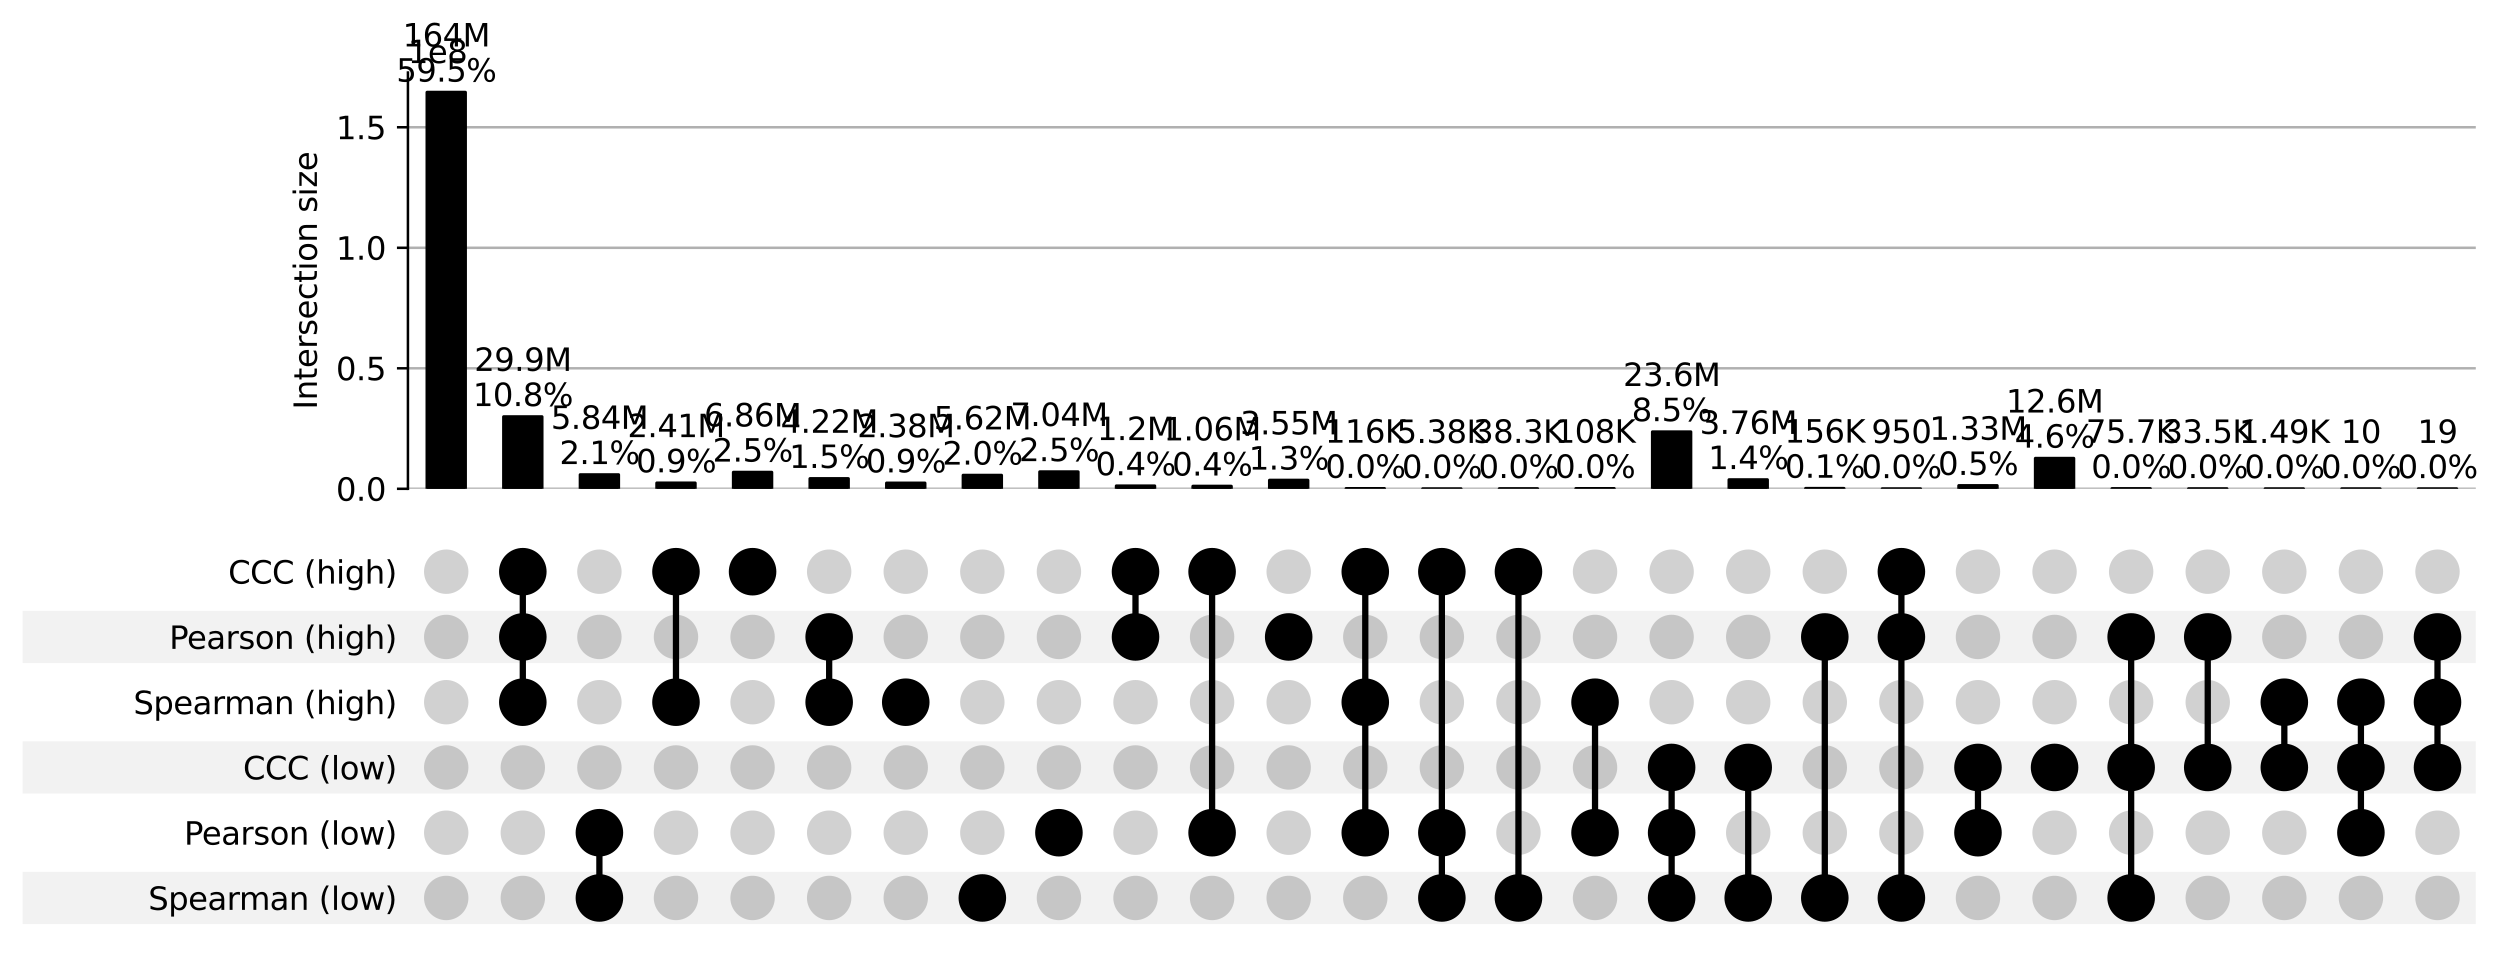 <?xml version="1.0" encoding="utf-8" standalone="no"?>
<!DOCTYPE svg PUBLIC "-//W3C//DTD SVG 1.1//EN"
  "http://www.w3.org/Graphics/SVG/1.1/DTD/svg11.dtd">
<svg xmlns:xlink="http://www.w3.org/1999/xlink" width="796.108pt" height="307.489pt" viewBox="0 0 796.108 307.489" xmlns="http://www.w3.org/2000/svg" version="1.1">
 <defs>
  <style type="text/css">*{stroke-linejoin: round; stroke-linecap: butt}</style>
 </defs>
 <g id="figure_1">
  <g id="patch_1">
   <path d="M 0 307.489
L 796.108 307.489
L 796.108 0
L 0 0
z
" style="fill: #ffffff"/>
  </g>
  <g id="axes_1">
   <g id="patch_2">
    <path d="M 7.2 294.263
L 788.4 294.263
L 788.4 277.639
L 7.2 277.639
z
" clip-path="url(#p6ca29959ef)" style="fill-opacity: 0.051"/>
   </g>
   <g id="patch_3">
    <path d="M 7.2 273.483
L 788.4 273.483
L 788.4 256.859
L 7.2 256.859
L 7.2 273.483
z
" clip-path="url(#p6ca29959ef)" style="fill: none"/>
   </g>
   <g id="patch_4">
    <path d="M 7.2 252.703
L 788.4 252.703
L 788.4 236.08
L 7.2 236.08
z
" clip-path="url(#p6ca29959ef)" style="fill-opacity: 0.051"/>
   </g>
   <g id="patch_5">
    <path d="M 7.2 231.924
L 788.4 231.924
L 788.4 215.3
L 7.2 215.3
L 7.2 231.924
z
" clip-path="url(#p6ca29959ef)" style="fill: none"/>
   </g>
   <g id="patch_6">
    <path d="M 7.2 211.144
L 788.4 211.144
L 788.4 194.52
L 7.2 194.52
z
" clip-path="url(#p6ca29959ef)" style="fill-opacity: 0.051"/>
   </g>
   <g id="patch_7">
    <path d="M 7.2 190.364
L 788.4 190.364
L 788.4 173.741
L 7.2 173.741
L 7.2 190.364
z
" clip-path="url(#p6ca29959ef)" style="fill: none"/>
   </g>
   <g id="matplotlib.axis_1"/>
   <g id="matplotlib.axis_2">
    <g id="ytick_1"/>
    <g id="ytick_2"/>
    <g id="ytick_3"/>
    <g id="ytick_4"/>
    <g id="ytick_5"/>
    <g id="ytick_6"/>
   </g>
  </g>
  <g id="axes_2">
   <g id="matplotlib.axis_3">
    <g id="ytick_7">
     <g id="line2d_1"/>
     <g id="text_1">
      <!-- Spearman (low) -->
      <g transform="translate(47.225 289.75) scale(0.1 -0.1)">
       <defs>
        <path id="DejaVuSans-53" d="M 3425 4513
L 3425 3897
Q 3066 4069 2747 4153
Q 2428 4238 2131 4238
Q 1616 4238 1336 4038
Q 1056 3838 1056 3469
Q 1056 3159 1242 3001
Q 1428 2844 1947 2747
L 2328 2669
Q 3034 2534 3370 2195
Q 3706 1856 3706 1288
Q 3706 609 3251 259
Q 2797 -91 1919 -91
Q 1588 -91 1214 -16
Q 841 59 441 206
L 441 856
Q 825 641 1194 531
Q 1563 422 1919 422
Q 2459 422 2753 634
Q 3047 847 3047 1241
Q 3047 1584 2836 1778
Q 2625 1972 2144 2069
L 1759 2144
Q 1053 2284 737 2584
Q 422 2884 422 3419
Q 422 4038 858 4394
Q 1294 4750 2059 4750
Q 2388 4750 2728 4690
Q 3069 4631 3425 4513
z
" transform="scale(0.016)"/>
        <path id="DejaVuSans-70" d="M 1159 525
L 1159 -1331
L 581 -1331
L 581 3500
L 1159 3500
L 1159 2969
Q 1341 3281 1617 3432
Q 1894 3584 2278 3584
Q 2916 3584 3314 3078
Q 3713 2572 3713 1747
Q 3713 922 3314 415
Q 2916 -91 2278 -91
Q 1894 -91 1617 61
Q 1341 213 1159 525
z
M 3116 1747
Q 3116 2381 2855 2742
Q 2594 3103 2138 3103
Q 1681 3103 1420 2742
Q 1159 2381 1159 1747
Q 1159 1113 1420 752
Q 1681 391 2138 391
Q 2594 391 2855 752
Q 3116 1113 3116 1747
z
" transform="scale(0.016)"/>
        <path id="DejaVuSans-65" d="M 3597 1894
L 3597 1613
L 953 1613
Q 991 1019 1311 708
Q 1631 397 2203 397
Q 2534 397 2845 478
Q 3156 559 3463 722
L 3463 178
Q 3153 47 2828 -22
Q 2503 -91 2169 -91
Q 1331 -91 842 396
Q 353 884 353 1716
Q 353 2575 817 3079
Q 1281 3584 2069 3584
Q 2775 3584 3186 3129
Q 3597 2675 3597 1894
z
M 3022 2063
Q 3016 2534 2758 2815
Q 2500 3097 2075 3097
Q 1594 3097 1305 2825
Q 1016 2553 972 2059
L 3022 2063
z
" transform="scale(0.016)"/>
        <path id="DejaVuSans-61" d="M 2194 1759
Q 1497 1759 1228 1600
Q 959 1441 959 1056
Q 959 750 1161 570
Q 1363 391 1709 391
Q 2188 391 2477 730
Q 2766 1069 2766 1631
L 2766 1759
L 2194 1759
z
M 3341 1997
L 3341 0
L 2766 0
L 2766 531
Q 2569 213 2275 61
Q 1981 -91 1556 -91
Q 1019 -91 701 211
Q 384 513 384 1019
Q 384 1609 779 1909
Q 1175 2209 1959 2209
L 2766 2209
L 2766 2266
Q 2766 2663 2505 2880
Q 2244 3097 1772 3097
Q 1472 3097 1187 3025
Q 903 2953 641 2809
L 641 3341
Q 956 3463 1253 3523
Q 1550 3584 1831 3584
Q 2591 3584 2966 3190
Q 3341 2797 3341 1997
z
" transform="scale(0.016)"/>
        <path id="DejaVuSans-72" d="M 2631 2963
Q 2534 3019 2420 3045
Q 2306 3072 2169 3072
Q 1681 3072 1420 2755
Q 1159 2438 1159 1844
L 1159 0
L 581 0
L 581 3500
L 1159 3500
L 1159 2956
Q 1341 3275 1631 3429
Q 1922 3584 2338 3584
Q 2397 3584 2469 3576
Q 2541 3569 2628 3553
L 2631 2963
z
" transform="scale(0.016)"/>
        <path id="DejaVuSans-6d" d="M 3328 2828
Q 3544 3216 3844 3400
Q 4144 3584 4550 3584
Q 5097 3584 5394 3201
Q 5691 2819 5691 2113
L 5691 0
L 5113 0
L 5113 2094
Q 5113 2597 4934 2840
Q 4756 3084 4391 3084
Q 3944 3084 3684 2787
Q 3425 2491 3425 1978
L 3425 0
L 2847 0
L 2847 2094
Q 2847 2600 2669 2842
Q 2491 3084 2119 3084
Q 1678 3084 1418 2786
Q 1159 2488 1159 1978
L 1159 0
L 581 0
L 581 3500
L 1159 3500
L 1159 2956
Q 1356 3278 1631 3431
Q 1906 3584 2284 3584
Q 2666 3584 2933 3390
Q 3200 3197 3328 2828
z
" transform="scale(0.016)"/>
        <path id="DejaVuSans-6e" d="M 3513 2113
L 3513 0
L 2938 0
L 2938 2094
Q 2938 2591 2744 2837
Q 2550 3084 2163 3084
Q 1697 3084 1428 2787
Q 1159 2491 1159 1978
L 1159 0
L 581 0
L 581 3500
L 1159 3500
L 1159 2956
Q 1366 3272 1645 3428
Q 1925 3584 2291 3584
Q 2894 3584 3203 3211
Q 3513 2838 3513 2113
z
" transform="scale(0.016)"/>
        <path id="DejaVuSans-20" transform="scale(0.016)"/>
        <path id="DejaVuSans-28" d="M 1984 4856
Q 1566 4138 1362 3434
Q 1159 2731 1159 2009
Q 1159 1288 1364 580
Q 1569 -128 1984 -844
L 1484 -844
Q 1016 -109 783 600
Q 550 1309 550 2009
Q 550 2706 781 3412
Q 1013 4119 1484 4856
L 1984 4856
z
" transform="scale(0.016)"/>
        <path id="DejaVuSans-6c" d="M 603 4863
L 1178 4863
L 1178 0
L 603 0
L 603 4863
z
" transform="scale(0.016)"/>
        <path id="DejaVuSans-6f" d="M 1959 3097
Q 1497 3097 1228 2736
Q 959 2375 959 1747
Q 959 1119 1226 758
Q 1494 397 1959 397
Q 2419 397 2687 759
Q 2956 1122 2956 1747
Q 2956 2369 2687 2733
Q 2419 3097 1959 3097
z
M 1959 3584
Q 2709 3584 3137 3096
Q 3566 2609 3566 1747
Q 3566 888 3137 398
Q 2709 -91 1959 -91
Q 1206 -91 779 398
Q 353 888 353 1747
Q 353 2609 779 3096
Q 1206 3584 1959 3584
z
" transform="scale(0.016)"/>
        <path id="DejaVuSans-77" d="M 269 3500
L 844 3500
L 1563 769
L 2278 3500
L 2956 3500
L 3675 769
L 4391 3500
L 4966 3500
L 4050 0
L 3372 0
L 2619 2869
L 1863 0
L 1184 0
L 269 3500
z
" transform="scale(0.016)"/>
        <path id="DejaVuSans-29" d="M 513 4856
L 1013 4856
Q 1481 4119 1714 3412
Q 1947 2706 1947 2009
Q 1947 1309 1714 600
Q 1481 -109 1013 -844
L 513 -844
Q 928 -128 1133 580
Q 1338 1288 1338 2009
Q 1338 2731 1133 3434
Q 928 4138 513 4856
z
" transform="scale(0.016)"/>
       </defs>
       <use xlink:href="#DejaVuSans-53"/>
       <use xlink:href="#DejaVuSans-70" transform="translate(63.477 0)"/>
       <use xlink:href="#DejaVuSans-65" transform="translate(126.953 0)"/>
       <use xlink:href="#DejaVuSans-61" transform="translate(188.477 0)"/>
       <use xlink:href="#DejaVuSans-72" transform="translate(249.756 0)"/>
       <use xlink:href="#DejaVuSans-6d" transform="translate(289.119 0)"/>
       <use xlink:href="#DejaVuSans-61" transform="translate(386.531 0)"/>
       <use xlink:href="#DejaVuSans-6e" transform="translate(447.811 0)"/>
       <use xlink:href="#DejaVuSans-20" transform="translate(511.189 0)"/>
       <use xlink:href="#DejaVuSans-28" transform="translate(542.977 0)"/>
       <use xlink:href="#DejaVuSans-6c" transform="translate(581.99 0)"/>
       <use xlink:href="#DejaVuSans-6f" transform="translate(609.773 0)"/>
       <use xlink:href="#DejaVuSans-77" transform="translate(670.955 0)"/>
       <use xlink:href="#DejaVuSans-29" transform="translate(752.742 0)"/>
      </g>
     </g>
    </g>
    <g id="ytick_8">
     <g id="line2d_2"/>
     <g id="text_2">
      <!-- Pearson (low) -->
      <g transform="translate(58.62 268.97) scale(0.1 -0.1)">
       <defs>
        <path id="DejaVuSans-50" d="M 1259 4147
L 1259 2394
L 2053 2394
Q 2494 2394 2734 2622
Q 2975 2850 2975 3272
Q 2975 3691 2734 3919
Q 2494 4147 2053 4147
L 1259 4147
z
M 628 4666
L 2053 4666
Q 2838 4666 3239 4311
Q 3641 3956 3641 3272
Q 3641 2581 3239 2228
Q 2838 1875 2053 1875
L 1259 1875
L 1259 0
L 628 0
L 628 4666
z
" transform="scale(0.016)"/>
        <path id="DejaVuSans-73" d="M 2834 3397
L 2834 2853
Q 2591 2978 2328 3040
Q 2066 3103 1784 3103
Q 1356 3103 1142 2972
Q 928 2841 928 2578
Q 928 2378 1081 2264
Q 1234 2150 1697 2047
L 1894 2003
Q 2506 1872 2764 1633
Q 3022 1394 3022 966
Q 3022 478 2636 193
Q 2250 -91 1575 -91
Q 1294 -91 989 -36
Q 684 19 347 128
L 347 722
Q 666 556 975 473
Q 1284 391 1588 391
Q 1994 391 2212 530
Q 2431 669 2431 922
Q 2431 1156 2273 1281
Q 2116 1406 1581 1522
L 1381 1569
Q 847 1681 609 1914
Q 372 2147 372 2553
Q 372 3047 722 3315
Q 1072 3584 1716 3584
Q 2034 3584 2315 3537
Q 2597 3491 2834 3397
z
" transform="scale(0.016)"/>
       </defs>
       <use xlink:href="#DejaVuSans-50"/>
       <use xlink:href="#DejaVuSans-65" transform="translate(56.678 0)"/>
       <use xlink:href="#DejaVuSans-61" transform="translate(118.201 0)"/>
       <use xlink:href="#DejaVuSans-72" transform="translate(179.48 0)"/>
       <use xlink:href="#DejaVuSans-73" transform="translate(220.594 0)"/>
       <use xlink:href="#DejaVuSans-6f" transform="translate(272.693 0)"/>
       <use xlink:href="#DejaVuSans-6e" transform="translate(333.875 0)"/>
       <use xlink:href="#DejaVuSans-20" transform="translate(397.254 0)"/>
       <use xlink:href="#DejaVuSans-28" transform="translate(429.041 0)"/>
       <use xlink:href="#DejaVuSans-6c" transform="translate(468.055 0)"/>
       <use xlink:href="#DejaVuSans-6f" transform="translate(495.838 0)"/>
       <use xlink:href="#DejaVuSans-77" transform="translate(557.02 0)"/>
       <use xlink:href="#DejaVuSans-29" transform="translate(638.807 0)"/>
      </g>
     </g>
    </g>
    <g id="ytick_9">
     <g id="line2d_3"/>
     <g id="text_3">
      <!-- CCC (low) -->
      <g transform="translate(77.397 248.191) scale(0.1 -0.1)">
       <defs>
        <path id="DejaVuSans-43" d="M 4122 4306
L 4122 3641
Q 3803 3938 3442 4084
Q 3081 4231 2675 4231
Q 1875 4231 1450 3742
Q 1025 3253 1025 2328
Q 1025 1406 1450 917
Q 1875 428 2675 428
Q 3081 428 3442 575
Q 3803 722 4122 1019
L 4122 359
Q 3791 134 3420 21
Q 3050 -91 2638 -91
Q 1578 -91 968 557
Q 359 1206 359 2328
Q 359 3453 968 4101
Q 1578 4750 2638 4750
Q 3056 4750 3426 4639
Q 3797 4528 4122 4306
z
" transform="scale(0.016)"/>
       </defs>
       <use xlink:href="#DejaVuSans-43"/>
       <use xlink:href="#DejaVuSans-43" transform="translate(69.824 0)"/>
       <use xlink:href="#DejaVuSans-43" transform="translate(139.648 0)"/>
       <use xlink:href="#DejaVuSans-20" transform="translate(209.473 0)"/>
       <use xlink:href="#DejaVuSans-28" transform="translate(241.26 0)"/>
       <use xlink:href="#DejaVuSans-6c" transform="translate(280.273 0)"/>
       <use xlink:href="#DejaVuSans-6f" transform="translate(308.057 0)"/>
       <use xlink:href="#DejaVuSans-77" transform="translate(369.238 0)"/>
       <use xlink:href="#DejaVuSans-29" transform="translate(451.025 0)"/>
      </g>
     </g>
    </g>
    <g id="ytick_10">
     <g id="line2d_4"/>
     <g id="text_4">
      <!-- Spearman (high) -->
      <g transform="translate(42.498 227.411) scale(0.1 -0.1)">
       <defs>
        <path id="DejaVuSans-68" d="M 3513 2113
L 3513 0
L 2938 0
L 2938 2094
Q 2938 2591 2744 2837
Q 2550 3084 2163 3084
Q 1697 3084 1428 2787
Q 1159 2491 1159 1978
L 1159 0
L 581 0
L 581 4863
L 1159 4863
L 1159 2956
Q 1366 3272 1645 3428
Q 1925 3584 2291 3584
Q 2894 3584 3203 3211
Q 3513 2838 3513 2113
z
" transform="scale(0.016)"/>
        <path id="DejaVuSans-69" d="M 603 3500
L 1178 3500
L 1178 0
L 603 0
L 603 3500
z
M 603 4863
L 1178 4863
L 1178 4134
L 603 4134
L 603 4863
z
" transform="scale(0.016)"/>
        <path id="DejaVuSans-67" d="M 2906 1791
Q 2906 2416 2648 2759
Q 2391 3103 1925 3103
Q 1463 3103 1205 2759
Q 947 2416 947 1791
Q 947 1169 1205 825
Q 1463 481 1925 481
Q 2391 481 2648 825
Q 2906 1169 2906 1791
z
M 3481 434
Q 3481 -459 3084 -895
Q 2688 -1331 1869 -1331
Q 1566 -1331 1297 -1286
Q 1028 -1241 775 -1147
L 775 -588
Q 1028 -725 1275 -790
Q 1522 -856 1778 -856
Q 2344 -856 2625 -561
Q 2906 -266 2906 331
L 2906 616
Q 2728 306 2450 153
Q 2172 0 1784 0
Q 1141 0 747 490
Q 353 981 353 1791
Q 353 2603 747 3093
Q 1141 3584 1784 3584
Q 2172 3584 2450 3431
Q 2728 3278 2906 2969
L 2906 3500
L 3481 3500
L 3481 434
z
" transform="scale(0.016)"/>
       </defs>
       <use xlink:href="#DejaVuSans-53"/>
       <use xlink:href="#DejaVuSans-70" transform="translate(63.477 0)"/>
       <use xlink:href="#DejaVuSans-65" transform="translate(126.953 0)"/>
       <use xlink:href="#DejaVuSans-61" transform="translate(188.477 0)"/>
       <use xlink:href="#DejaVuSans-72" transform="translate(249.756 0)"/>
       <use xlink:href="#DejaVuSans-6d" transform="translate(289.119 0)"/>
       <use xlink:href="#DejaVuSans-61" transform="translate(386.531 0)"/>
       <use xlink:href="#DejaVuSans-6e" transform="translate(447.811 0)"/>
       <use xlink:href="#DejaVuSans-20" transform="translate(511.189 0)"/>
       <use xlink:href="#DejaVuSans-28" transform="translate(542.977 0)"/>
       <use xlink:href="#DejaVuSans-68" transform="translate(581.99 0)"/>
       <use xlink:href="#DejaVuSans-69" transform="translate(645.369 0)"/>
       <use xlink:href="#DejaVuSans-67" transform="translate(673.152 0)"/>
       <use xlink:href="#DejaVuSans-68" transform="translate(736.629 0)"/>
       <use xlink:href="#DejaVuSans-29" transform="translate(800.008 0)"/>
      </g>
     </g>
    </g>
    <g id="ytick_11">
     <g id="line2d_5"/>
     <g id="text_5">
      <!-- Pearson (high) -->
      <g transform="translate(53.894 206.631) scale(0.1 -0.1)">
       <use xlink:href="#DejaVuSans-50"/>
       <use xlink:href="#DejaVuSans-65" transform="translate(56.678 0)"/>
       <use xlink:href="#DejaVuSans-61" transform="translate(118.201 0)"/>
       <use xlink:href="#DejaVuSans-72" transform="translate(179.48 0)"/>
       <use xlink:href="#DejaVuSans-73" transform="translate(220.594 0)"/>
       <use xlink:href="#DejaVuSans-6f" transform="translate(272.693 0)"/>
       <use xlink:href="#DejaVuSans-6e" transform="translate(333.875 0)"/>
       <use xlink:href="#DejaVuSans-20" transform="translate(397.254 0)"/>
       <use xlink:href="#DejaVuSans-28" transform="translate(429.041 0)"/>
       <use xlink:href="#DejaVuSans-68" transform="translate(468.055 0)"/>
       <use xlink:href="#DejaVuSans-69" transform="translate(531.434 0)"/>
       <use xlink:href="#DejaVuSans-67" transform="translate(559.217 0)"/>
       <use xlink:href="#DejaVuSans-68" transform="translate(622.693 0)"/>
       <use xlink:href="#DejaVuSans-29" transform="translate(686.072 0)"/>
      </g>
     </g>
    </g>
    <g id="ytick_12">
     <g id="line2d_6"/>
     <g id="text_6">
      <!-- CCC (high) -->
      <g transform="translate(72.67 185.852) scale(0.1 -0.1)">
       <use xlink:href="#DejaVuSans-43"/>
       <use xlink:href="#DejaVuSans-43" transform="translate(69.824 0)"/>
       <use xlink:href="#DejaVuSans-43" transform="translate(139.648 0)"/>
       <use xlink:href="#DejaVuSans-20" transform="translate(209.473 0)"/>
       <use xlink:href="#DejaVuSans-28" transform="translate(241.26 0)"/>
       <use xlink:href="#DejaVuSans-68" transform="translate(280.273 0)"/>
       <use xlink:href="#DejaVuSans-69" transform="translate(343.652 0)"/>
       <use xlink:href="#DejaVuSans-67" transform="translate(371.436 0)"/>
       <use xlink:href="#DejaVuSans-68" transform="translate(434.912 0)"/>
       <use xlink:href="#DejaVuSans-29" transform="translate(498.291 0)"/>
      </g>
     </g>
    </g>
   </g>
   <g id="LineCollection_1">
    <path d="M 166.485 223.612
L 166.485 182.053
" clip-path="url(#p1758cd9b46)" style="fill: none; stroke: #000000; stroke-width: 2"/>
    <path d="M 190.874 285.951
L 190.874 265.171
" clip-path="url(#p1758cd9b46)" style="fill: none; stroke: #000000; stroke-width: 2"/>
    <path d="M 215.262 223.612
L 215.262 182.053
" clip-path="url(#p1758cd9b46)" style="fill: none; stroke: #000000; stroke-width: 2"/>
    <path d="M 239.651 182.053
L 239.651 182.053
" clip-path="url(#p1758cd9b46)" style="fill: none; stroke: #000000; stroke-width: 2"/>
    <path d="M 264.04 223.612
L 264.04 202.832
" clip-path="url(#p1758cd9b46)" style="fill: none; stroke: #000000; stroke-width: 2"/>
    <path d="M 288.429 223.612
L 288.429 223.612
" clip-path="url(#p1758cd9b46)" style="fill: none; stroke: #000000; stroke-width: 2"/>
    <path d="M 312.818 285.951
L 312.818 285.951
" clip-path="url(#p1758cd9b46)" style="fill: none; stroke: #000000; stroke-width: 2"/>
    <path d="M 337.207 265.171
L 337.207 265.171
" clip-path="url(#p1758cd9b46)" style="fill: none; stroke: #000000; stroke-width: 2"/>
    <path d="M 361.595 202.832
L 361.595 182.053
" clip-path="url(#p1758cd9b46)" style="fill: none; stroke: #000000; stroke-width: 2"/>
    <path d="M 385.984 265.171
L 385.984 182.053
" clip-path="url(#p1758cd9b46)" style="fill: none; stroke: #000000; stroke-width: 2"/>
    <path d="M 410.373 202.832
L 410.373 202.832
" clip-path="url(#p1758cd9b46)" style="fill: none; stroke: #000000; stroke-width: 2"/>
    <path d="M 434.762 265.171
L 434.762 182.053
" clip-path="url(#p1758cd9b46)" style="fill: none; stroke: #000000; stroke-width: 2"/>
    <path d="M 459.151 285.951
L 459.151 182.053
" clip-path="url(#p1758cd9b46)" style="fill: none; stroke: #000000; stroke-width: 2"/>
    <path d="M 483.54 285.951
L 483.54 182.053
" clip-path="url(#p1758cd9b46)" style="fill: none; stroke: #000000; stroke-width: 2"/>
    <path d="M 507.928 265.171
L 507.928 223.612
" clip-path="url(#p1758cd9b46)" style="fill: none; stroke: #000000; stroke-width: 2"/>
    <path d="M 532.317 285.951
L 532.317 244.391
" clip-path="url(#p1758cd9b46)" style="fill: none; stroke: #000000; stroke-width: 2"/>
    <path d="M 556.706 285.951
L 556.706 244.391
" clip-path="url(#p1758cd9b46)" style="fill: none; stroke: #000000; stroke-width: 2"/>
    <path d="M 581.095 285.951
L 581.095 202.832
" clip-path="url(#p1758cd9b46)" style="fill: none; stroke: #000000; stroke-width: 2"/>
    <path d="M 605.484 285.951
L 605.484 182.053
" clip-path="url(#p1758cd9b46)" style="fill: none; stroke: #000000; stroke-width: 2"/>
    <path d="M 629.873 265.171
L 629.873 244.391
" clip-path="url(#p1758cd9b46)" style="fill: none; stroke: #000000; stroke-width: 2"/>
    <path d="M 654.261 244.391
L 654.261 244.391
" clip-path="url(#p1758cd9b46)" style="fill: none; stroke: #000000; stroke-width: 2"/>
    <path d="M 678.65 285.951
L 678.65 202.832
" clip-path="url(#p1758cd9b46)" style="fill: none; stroke: #000000; stroke-width: 2"/>
    <path d="M 703.039 244.391
L 703.039 202.832
" clip-path="url(#p1758cd9b46)" style="fill: none; stroke: #000000; stroke-width: 2"/>
    <path d="M 727.428 244.391
L 727.428 223.612
" clip-path="url(#p1758cd9b46)" style="fill: none; stroke: #000000; stroke-width: 2"/>
    <path d="M 751.817 265.171
L 751.817 223.612
" clip-path="url(#p1758cd9b46)" style="fill: none; stroke: #000000; stroke-width: 2"/>
    <path d="M 776.206 244.391
L 776.206 202.832
" clip-path="url(#p1758cd9b46)" style="fill: none; stroke: #000000; stroke-width: 2"/>
   </g>
   <g id="PathCollection_1">
    <defs>
     <path id="C0_0_e321ebb953" d="M 0 7.071
C 1.875 7.071 3.674 6.326 5 5
C 6.326 3.674 7.071 1.875 7.071 -0
C 7.071 -1.875 6.326 -3.674 5 -5
C 3.674 -6.326 1.875 -7.071 0 -7.071
C -1.875 -7.071 -3.674 -6.326 -5 -5
C -6.326 -3.674 -7.071 -1.875 -7.071 0
C -7.071 1.875 -6.326 3.674 -5 5
C -3.674 6.326 -1.875 7.071 0 7.071
z
"/>
    </defs>
    <g clip-path="url(#p1758cd9b46)">
     <use xlink:href="#C0_0_e321ebb953" x="142.096" y="285.951" style="fill-opacity: 0.18"/>
    </g>
    <g clip-path="url(#p1758cd9b46)">
     <use xlink:href="#C0_0_e321ebb953" x="142.096" y="265.171" style="fill-opacity: 0.18"/>
    </g>
    <g clip-path="url(#p1758cd9b46)">
     <use xlink:href="#C0_0_e321ebb953" x="142.096" y="244.391" style="fill-opacity: 0.18"/>
    </g>
    <g clip-path="url(#p1758cd9b46)">
     <use xlink:href="#C0_0_e321ebb953" x="142.096" y="223.612" style="fill-opacity: 0.18"/>
    </g>
    <g clip-path="url(#p1758cd9b46)">
     <use xlink:href="#C0_0_e321ebb953" x="142.096" y="202.832" style="fill-opacity: 0.18"/>
    </g>
    <g clip-path="url(#p1758cd9b46)">
     <use xlink:href="#C0_0_e321ebb953" x="142.096" y="182.053" style="fill-opacity: 0.18"/>
    </g>
    <g clip-path="url(#p1758cd9b46)">
     <use xlink:href="#C0_0_e321ebb953" x="166.485" y="285.951" style="fill-opacity: 0.18"/>
    </g>
    <g clip-path="url(#p1758cd9b46)">
     <use xlink:href="#C0_0_e321ebb953" x="166.485" y="265.171" style="fill-opacity: 0.18"/>
    </g>
    <g clip-path="url(#p1758cd9b46)">
     <use xlink:href="#C0_0_e321ebb953" x="166.485" y="244.391" style="fill-opacity: 0.18"/>
    </g>
    <g clip-path="url(#p1758cd9b46)">
     <use xlink:href="#C0_0_e321ebb953" x="166.485" y="223.612" style="stroke: #000000"/>
    </g>
    <g clip-path="url(#p1758cd9b46)">
     <use xlink:href="#C0_0_e321ebb953" x="166.485" y="202.832" style="stroke: #000000"/>
    </g>
    <g clip-path="url(#p1758cd9b46)">
     <use xlink:href="#C0_0_e321ebb953" x="166.485" y="182.053" style="stroke: #000000"/>
    </g>
    <g clip-path="url(#p1758cd9b46)">
     <use xlink:href="#C0_0_e321ebb953" x="190.874" y="285.951" style="stroke: #000000"/>
    </g>
    <g clip-path="url(#p1758cd9b46)">
     <use xlink:href="#C0_0_e321ebb953" x="190.874" y="265.171" style="stroke: #000000"/>
    </g>
    <g clip-path="url(#p1758cd9b46)">
     <use xlink:href="#C0_0_e321ebb953" x="190.874" y="244.391" style="fill-opacity: 0.18"/>
    </g>
    <g clip-path="url(#p1758cd9b46)">
     <use xlink:href="#C0_0_e321ebb953" x="190.874" y="223.612" style="fill-opacity: 0.18"/>
    </g>
    <g clip-path="url(#p1758cd9b46)">
     <use xlink:href="#C0_0_e321ebb953" x="190.874" y="202.832" style="fill-opacity: 0.18"/>
    </g>
    <g clip-path="url(#p1758cd9b46)">
     <use xlink:href="#C0_0_e321ebb953" x="190.874" y="182.053" style="fill-opacity: 0.18"/>
    </g>
    <g clip-path="url(#p1758cd9b46)">
     <use xlink:href="#C0_0_e321ebb953" x="215.262" y="285.951" style="fill-opacity: 0.18"/>
    </g>
    <g clip-path="url(#p1758cd9b46)">
     <use xlink:href="#C0_0_e321ebb953" x="215.262" y="265.171" style="fill-opacity: 0.18"/>
    </g>
    <g clip-path="url(#p1758cd9b46)">
     <use xlink:href="#C0_0_e321ebb953" x="215.262" y="244.391" style="fill-opacity: 0.18"/>
    </g>
    <g clip-path="url(#p1758cd9b46)">
     <use xlink:href="#C0_0_e321ebb953" x="215.262" y="223.612" style="stroke: #000000"/>
    </g>
    <g clip-path="url(#p1758cd9b46)">
     <use xlink:href="#C0_0_e321ebb953" x="215.262" y="202.832" style="fill-opacity: 0.18"/>
    </g>
    <g clip-path="url(#p1758cd9b46)">
     <use xlink:href="#C0_0_e321ebb953" x="215.262" y="182.053" style="stroke: #000000"/>
    </g>
    <g clip-path="url(#p1758cd9b46)">
     <use xlink:href="#C0_0_e321ebb953" x="239.651" y="285.951" style="fill-opacity: 0.18"/>
    </g>
    <g clip-path="url(#p1758cd9b46)">
     <use xlink:href="#C0_0_e321ebb953" x="239.651" y="265.171" style="fill-opacity: 0.18"/>
    </g>
    <g clip-path="url(#p1758cd9b46)">
     <use xlink:href="#C0_0_e321ebb953" x="239.651" y="244.391" style="fill-opacity: 0.18"/>
    </g>
    <g clip-path="url(#p1758cd9b46)">
     <use xlink:href="#C0_0_e321ebb953" x="239.651" y="223.612" style="fill-opacity: 0.18"/>
    </g>
    <g clip-path="url(#p1758cd9b46)">
     <use xlink:href="#C0_0_e321ebb953" x="239.651" y="202.832" style="fill-opacity: 0.18"/>
    </g>
    <g clip-path="url(#p1758cd9b46)">
     <use xlink:href="#C0_0_e321ebb953" x="239.651" y="182.053" style="stroke: #000000"/>
    </g>
    <g clip-path="url(#p1758cd9b46)">
     <use xlink:href="#C0_0_e321ebb953" x="264.04" y="285.951" style="fill-opacity: 0.18"/>
    </g>
    <g clip-path="url(#p1758cd9b46)">
     <use xlink:href="#C0_0_e321ebb953" x="264.04" y="265.171" style="fill-opacity: 0.18"/>
    </g>
    <g clip-path="url(#p1758cd9b46)">
     <use xlink:href="#C0_0_e321ebb953" x="264.04" y="244.391" style="fill-opacity: 0.18"/>
    </g>
    <g clip-path="url(#p1758cd9b46)">
     <use xlink:href="#C0_0_e321ebb953" x="264.04" y="223.612" style="stroke: #000000"/>
    </g>
    <g clip-path="url(#p1758cd9b46)">
     <use xlink:href="#C0_0_e321ebb953" x="264.04" y="202.832" style="stroke: #000000"/>
    </g>
    <g clip-path="url(#p1758cd9b46)">
     <use xlink:href="#C0_0_e321ebb953" x="264.04" y="182.053" style="fill-opacity: 0.18"/>
    </g>
    <g clip-path="url(#p1758cd9b46)">
     <use xlink:href="#C0_0_e321ebb953" x="288.429" y="285.951" style="fill-opacity: 0.18"/>
    </g>
    <g clip-path="url(#p1758cd9b46)">
     <use xlink:href="#C0_0_e321ebb953" x="288.429" y="265.171" style="fill-opacity: 0.18"/>
    </g>
    <g clip-path="url(#p1758cd9b46)">
     <use xlink:href="#C0_0_e321ebb953" x="288.429" y="244.391" style="fill-opacity: 0.18"/>
    </g>
    <g clip-path="url(#p1758cd9b46)">
     <use xlink:href="#C0_0_e321ebb953" x="288.429" y="223.612" style="stroke: #000000"/>
    </g>
    <g clip-path="url(#p1758cd9b46)">
     <use xlink:href="#C0_0_e321ebb953" x="288.429" y="202.832" style="fill-opacity: 0.18"/>
    </g>
    <g clip-path="url(#p1758cd9b46)">
     <use xlink:href="#C0_0_e321ebb953" x="288.429" y="182.053" style="fill-opacity: 0.18"/>
    </g>
    <g clip-path="url(#p1758cd9b46)">
     <use xlink:href="#C0_0_e321ebb953" x="312.818" y="285.951" style="stroke: #000000"/>
    </g>
    <g clip-path="url(#p1758cd9b46)">
     <use xlink:href="#C0_0_e321ebb953" x="312.818" y="265.171" style="fill-opacity: 0.18"/>
    </g>
    <g clip-path="url(#p1758cd9b46)">
     <use xlink:href="#C0_0_e321ebb953" x="312.818" y="244.391" style="fill-opacity: 0.18"/>
    </g>
    <g clip-path="url(#p1758cd9b46)">
     <use xlink:href="#C0_0_e321ebb953" x="312.818" y="223.612" style="fill-opacity: 0.18"/>
    </g>
    <g clip-path="url(#p1758cd9b46)">
     <use xlink:href="#C0_0_e321ebb953" x="312.818" y="202.832" style="fill-opacity: 0.18"/>
    </g>
    <g clip-path="url(#p1758cd9b46)">
     <use xlink:href="#C0_0_e321ebb953" x="312.818" y="182.053" style="fill-opacity: 0.18"/>
    </g>
    <g clip-path="url(#p1758cd9b46)">
     <use xlink:href="#C0_0_e321ebb953" x="337.207" y="285.951" style="fill-opacity: 0.18"/>
    </g>
    <g clip-path="url(#p1758cd9b46)">
     <use xlink:href="#C0_0_e321ebb953" x="337.207" y="265.171" style="stroke: #000000"/>
    </g>
    <g clip-path="url(#p1758cd9b46)">
     <use xlink:href="#C0_0_e321ebb953" x="337.207" y="244.391" style="fill-opacity: 0.18"/>
    </g>
    <g clip-path="url(#p1758cd9b46)">
     <use xlink:href="#C0_0_e321ebb953" x="337.207" y="223.612" style="fill-opacity: 0.18"/>
    </g>
    <g clip-path="url(#p1758cd9b46)">
     <use xlink:href="#C0_0_e321ebb953" x="337.207" y="202.832" style="fill-opacity: 0.18"/>
    </g>
    <g clip-path="url(#p1758cd9b46)">
     <use xlink:href="#C0_0_e321ebb953" x="337.207" y="182.053" style="fill-opacity: 0.18"/>
    </g>
    <g clip-path="url(#p1758cd9b46)">
     <use xlink:href="#C0_0_e321ebb953" x="361.595" y="285.951" style="fill-opacity: 0.18"/>
    </g>
    <g clip-path="url(#p1758cd9b46)">
     <use xlink:href="#C0_0_e321ebb953" x="361.595" y="265.171" style="fill-opacity: 0.18"/>
    </g>
    <g clip-path="url(#p1758cd9b46)">
     <use xlink:href="#C0_0_e321ebb953" x="361.595" y="244.391" style="fill-opacity: 0.18"/>
    </g>
    <g clip-path="url(#p1758cd9b46)">
     <use xlink:href="#C0_0_e321ebb953" x="361.595" y="223.612" style="fill-opacity: 0.18"/>
    </g>
    <g clip-path="url(#p1758cd9b46)">
     <use xlink:href="#C0_0_e321ebb953" x="361.595" y="202.832" style="stroke: #000000"/>
    </g>
    <g clip-path="url(#p1758cd9b46)">
     <use xlink:href="#C0_0_e321ebb953" x="361.595" y="182.053" style="stroke: #000000"/>
    </g>
    <g clip-path="url(#p1758cd9b46)">
     <use xlink:href="#C0_0_e321ebb953" x="385.984" y="285.951" style="fill-opacity: 0.18"/>
    </g>
    <g clip-path="url(#p1758cd9b46)">
     <use xlink:href="#C0_0_e321ebb953" x="385.984" y="265.171" style="stroke: #000000"/>
    </g>
    <g clip-path="url(#p1758cd9b46)">
     <use xlink:href="#C0_0_e321ebb953" x="385.984" y="244.391" style="fill-opacity: 0.18"/>
    </g>
    <g clip-path="url(#p1758cd9b46)">
     <use xlink:href="#C0_0_e321ebb953" x="385.984" y="223.612" style="fill-opacity: 0.18"/>
    </g>
    <g clip-path="url(#p1758cd9b46)">
     <use xlink:href="#C0_0_e321ebb953" x="385.984" y="202.832" style="fill-opacity: 0.18"/>
    </g>
    <g clip-path="url(#p1758cd9b46)">
     <use xlink:href="#C0_0_e321ebb953" x="385.984" y="182.053" style="stroke: #000000"/>
    </g>
    <g clip-path="url(#p1758cd9b46)">
     <use xlink:href="#C0_0_e321ebb953" x="410.373" y="285.951" style="fill-opacity: 0.18"/>
    </g>
    <g clip-path="url(#p1758cd9b46)">
     <use xlink:href="#C0_0_e321ebb953" x="410.373" y="265.171" style="fill-opacity: 0.18"/>
    </g>
    <g clip-path="url(#p1758cd9b46)">
     <use xlink:href="#C0_0_e321ebb953" x="410.373" y="244.391" style="fill-opacity: 0.18"/>
    </g>
    <g clip-path="url(#p1758cd9b46)">
     <use xlink:href="#C0_0_e321ebb953" x="410.373" y="223.612" style="fill-opacity: 0.18"/>
    </g>
    <g clip-path="url(#p1758cd9b46)">
     <use xlink:href="#C0_0_e321ebb953" x="410.373" y="202.832" style="stroke: #000000"/>
    </g>
    <g clip-path="url(#p1758cd9b46)">
     <use xlink:href="#C0_0_e321ebb953" x="410.373" y="182.053" style="fill-opacity: 0.18"/>
    </g>
    <g clip-path="url(#p1758cd9b46)">
     <use xlink:href="#C0_0_e321ebb953" x="434.762" y="285.951" style="fill-opacity: 0.18"/>
    </g>
    <g clip-path="url(#p1758cd9b46)">
     <use xlink:href="#C0_0_e321ebb953" x="434.762" y="265.171" style="stroke: #000000"/>
    </g>
    <g clip-path="url(#p1758cd9b46)">
     <use xlink:href="#C0_0_e321ebb953" x="434.762" y="244.391" style="fill-opacity: 0.18"/>
    </g>
    <g clip-path="url(#p1758cd9b46)">
     <use xlink:href="#C0_0_e321ebb953" x="434.762" y="223.612" style="stroke: #000000"/>
    </g>
    <g clip-path="url(#p1758cd9b46)">
     <use xlink:href="#C0_0_e321ebb953" x="434.762" y="202.832" style="fill-opacity: 0.18"/>
    </g>
    <g clip-path="url(#p1758cd9b46)">
     <use xlink:href="#C0_0_e321ebb953" x="434.762" y="182.053" style="stroke: #000000"/>
    </g>
    <g clip-path="url(#p1758cd9b46)">
     <use xlink:href="#C0_0_e321ebb953" x="459.151" y="285.951" style="stroke: #000000"/>
    </g>
    <g clip-path="url(#p1758cd9b46)">
     <use xlink:href="#C0_0_e321ebb953" x="459.151" y="265.171" style="stroke: #000000"/>
    </g>
    <g clip-path="url(#p1758cd9b46)">
     <use xlink:href="#C0_0_e321ebb953" x="459.151" y="244.391" style="fill-opacity: 0.18"/>
    </g>
    <g clip-path="url(#p1758cd9b46)">
     <use xlink:href="#C0_0_e321ebb953" x="459.151" y="223.612" style="fill-opacity: 0.18"/>
    </g>
    <g clip-path="url(#p1758cd9b46)">
     <use xlink:href="#C0_0_e321ebb953" x="459.151" y="202.832" style="fill-opacity: 0.18"/>
    </g>
    <g clip-path="url(#p1758cd9b46)">
     <use xlink:href="#C0_0_e321ebb953" x="459.151" y="182.053" style="stroke: #000000"/>
    </g>
    <g clip-path="url(#p1758cd9b46)">
     <use xlink:href="#C0_0_e321ebb953" x="483.54" y="285.951" style="stroke: #000000"/>
    </g>
    <g clip-path="url(#p1758cd9b46)">
     <use xlink:href="#C0_0_e321ebb953" x="483.54" y="265.171" style="fill-opacity: 0.18"/>
    </g>
    <g clip-path="url(#p1758cd9b46)">
     <use xlink:href="#C0_0_e321ebb953" x="483.54" y="244.391" style="fill-opacity: 0.18"/>
    </g>
    <g clip-path="url(#p1758cd9b46)">
     <use xlink:href="#C0_0_e321ebb953" x="483.54" y="223.612" style="fill-opacity: 0.18"/>
    </g>
    <g clip-path="url(#p1758cd9b46)">
     <use xlink:href="#C0_0_e321ebb953" x="483.54" y="202.832" style="fill-opacity: 0.18"/>
    </g>
    <g clip-path="url(#p1758cd9b46)">
     <use xlink:href="#C0_0_e321ebb953" x="483.54" y="182.053" style="stroke: #000000"/>
    </g>
    <g clip-path="url(#p1758cd9b46)">
     <use xlink:href="#C0_0_e321ebb953" x="507.928" y="285.951" style="fill-opacity: 0.18"/>
    </g>
    <g clip-path="url(#p1758cd9b46)">
     <use xlink:href="#C0_0_e321ebb953" x="507.928" y="265.171" style="stroke: #000000"/>
    </g>
    <g clip-path="url(#p1758cd9b46)">
     <use xlink:href="#C0_0_e321ebb953" x="507.928" y="244.391" style="fill-opacity: 0.18"/>
    </g>
    <g clip-path="url(#p1758cd9b46)">
     <use xlink:href="#C0_0_e321ebb953" x="507.928" y="223.612" style="stroke: #000000"/>
    </g>
    <g clip-path="url(#p1758cd9b46)">
     <use xlink:href="#C0_0_e321ebb953" x="507.928" y="202.832" style="fill-opacity: 0.18"/>
    </g>
    <g clip-path="url(#p1758cd9b46)">
     <use xlink:href="#C0_0_e321ebb953" x="507.928" y="182.053" style="fill-opacity: 0.18"/>
    </g>
    <g clip-path="url(#p1758cd9b46)">
     <use xlink:href="#C0_0_e321ebb953" x="532.317" y="285.951" style="stroke: #000000"/>
    </g>
    <g clip-path="url(#p1758cd9b46)">
     <use xlink:href="#C0_0_e321ebb953" x="532.317" y="265.171" style="stroke: #000000"/>
    </g>
    <g clip-path="url(#p1758cd9b46)">
     <use xlink:href="#C0_0_e321ebb953" x="532.317" y="244.391" style="stroke: #000000"/>
    </g>
    <g clip-path="url(#p1758cd9b46)">
     <use xlink:href="#C0_0_e321ebb953" x="532.317" y="223.612" style="fill-opacity: 0.18"/>
    </g>
    <g clip-path="url(#p1758cd9b46)">
     <use xlink:href="#C0_0_e321ebb953" x="532.317" y="202.832" style="fill-opacity: 0.18"/>
    </g>
    <g clip-path="url(#p1758cd9b46)">
     <use xlink:href="#C0_0_e321ebb953" x="532.317" y="182.053" style="fill-opacity: 0.18"/>
    </g>
    <g clip-path="url(#p1758cd9b46)">
     <use xlink:href="#C0_0_e321ebb953" x="556.706" y="285.951" style="stroke: #000000"/>
    </g>
    <g clip-path="url(#p1758cd9b46)">
     <use xlink:href="#C0_0_e321ebb953" x="556.706" y="265.171" style="fill-opacity: 0.18"/>
    </g>
    <g clip-path="url(#p1758cd9b46)">
     <use xlink:href="#C0_0_e321ebb953" x="556.706" y="244.391" style="stroke: #000000"/>
    </g>
    <g clip-path="url(#p1758cd9b46)">
     <use xlink:href="#C0_0_e321ebb953" x="556.706" y="223.612" style="fill-opacity: 0.18"/>
    </g>
    <g clip-path="url(#p1758cd9b46)">
     <use xlink:href="#C0_0_e321ebb953" x="556.706" y="202.832" style="fill-opacity: 0.18"/>
    </g>
    <g clip-path="url(#p1758cd9b46)">
     <use xlink:href="#C0_0_e321ebb953" x="556.706" y="182.053" style="fill-opacity: 0.18"/>
    </g>
    <g clip-path="url(#p1758cd9b46)">
     <use xlink:href="#C0_0_e321ebb953" x="581.095" y="285.951" style="stroke: #000000"/>
    </g>
    <g clip-path="url(#p1758cd9b46)">
     <use xlink:href="#C0_0_e321ebb953" x="581.095" y="265.171" style="fill-opacity: 0.18"/>
    </g>
    <g clip-path="url(#p1758cd9b46)">
     <use xlink:href="#C0_0_e321ebb953" x="581.095" y="244.391" style="fill-opacity: 0.18"/>
    </g>
    <g clip-path="url(#p1758cd9b46)">
     <use xlink:href="#C0_0_e321ebb953" x="581.095" y="223.612" style="fill-opacity: 0.18"/>
    </g>
    <g clip-path="url(#p1758cd9b46)">
     <use xlink:href="#C0_0_e321ebb953" x="581.095" y="202.832" style="stroke: #000000"/>
    </g>
    <g clip-path="url(#p1758cd9b46)">
     <use xlink:href="#C0_0_e321ebb953" x="581.095" y="182.053" style="fill-opacity: 0.18"/>
    </g>
    <g clip-path="url(#p1758cd9b46)">
     <use xlink:href="#C0_0_e321ebb953" x="605.484" y="285.951" style="stroke: #000000"/>
    </g>
    <g clip-path="url(#p1758cd9b46)">
     <use xlink:href="#C0_0_e321ebb953" x="605.484" y="265.171" style="fill-opacity: 0.18"/>
    </g>
    <g clip-path="url(#p1758cd9b46)">
     <use xlink:href="#C0_0_e321ebb953" x="605.484" y="244.391" style="fill-opacity: 0.18"/>
    </g>
    <g clip-path="url(#p1758cd9b46)">
     <use xlink:href="#C0_0_e321ebb953" x="605.484" y="223.612" style="fill-opacity: 0.18"/>
    </g>
    <g clip-path="url(#p1758cd9b46)">
     <use xlink:href="#C0_0_e321ebb953" x="605.484" y="202.832" style="stroke: #000000"/>
    </g>
    <g clip-path="url(#p1758cd9b46)">
     <use xlink:href="#C0_0_e321ebb953" x="605.484" y="182.053" style="stroke: #000000"/>
    </g>
    <g clip-path="url(#p1758cd9b46)">
     <use xlink:href="#C0_0_e321ebb953" x="629.873" y="285.951" style="fill-opacity: 0.18"/>
    </g>
    <g clip-path="url(#p1758cd9b46)">
     <use xlink:href="#C0_0_e321ebb953" x="629.873" y="265.171" style="stroke: #000000"/>
    </g>
    <g clip-path="url(#p1758cd9b46)">
     <use xlink:href="#C0_0_e321ebb953" x="629.873" y="244.391" style="stroke: #000000"/>
    </g>
    <g clip-path="url(#p1758cd9b46)">
     <use xlink:href="#C0_0_e321ebb953" x="629.873" y="223.612" style="fill-opacity: 0.18"/>
    </g>
    <g clip-path="url(#p1758cd9b46)">
     <use xlink:href="#C0_0_e321ebb953" x="629.873" y="202.832" style="fill-opacity: 0.18"/>
    </g>
    <g clip-path="url(#p1758cd9b46)">
     <use xlink:href="#C0_0_e321ebb953" x="629.873" y="182.053" style="fill-opacity: 0.18"/>
    </g>
    <g clip-path="url(#p1758cd9b46)">
     <use xlink:href="#C0_0_e321ebb953" x="654.261" y="285.951" style="fill-opacity: 0.18"/>
    </g>
    <g clip-path="url(#p1758cd9b46)">
     <use xlink:href="#C0_0_e321ebb953" x="654.261" y="265.171" style="fill-opacity: 0.18"/>
    </g>
    <g clip-path="url(#p1758cd9b46)">
     <use xlink:href="#C0_0_e321ebb953" x="654.261" y="244.391" style="stroke: #000000"/>
    </g>
    <g clip-path="url(#p1758cd9b46)">
     <use xlink:href="#C0_0_e321ebb953" x="654.261" y="223.612" style="fill-opacity: 0.18"/>
    </g>
    <g clip-path="url(#p1758cd9b46)">
     <use xlink:href="#C0_0_e321ebb953" x="654.261" y="202.832" style="fill-opacity: 0.18"/>
    </g>
    <g clip-path="url(#p1758cd9b46)">
     <use xlink:href="#C0_0_e321ebb953" x="654.261" y="182.053" style="fill-opacity: 0.18"/>
    </g>
    <g clip-path="url(#p1758cd9b46)">
     <use xlink:href="#C0_0_e321ebb953" x="678.65" y="285.951" style="stroke: #000000"/>
    </g>
    <g clip-path="url(#p1758cd9b46)">
     <use xlink:href="#C0_0_e321ebb953" x="678.65" y="265.171" style="fill-opacity: 0.18"/>
    </g>
    <g clip-path="url(#p1758cd9b46)">
     <use xlink:href="#C0_0_e321ebb953" x="678.65" y="244.391" style="stroke: #000000"/>
    </g>
    <g clip-path="url(#p1758cd9b46)">
     <use xlink:href="#C0_0_e321ebb953" x="678.65" y="223.612" style="fill-opacity: 0.18"/>
    </g>
    <g clip-path="url(#p1758cd9b46)">
     <use xlink:href="#C0_0_e321ebb953" x="678.65" y="202.832" style="stroke: #000000"/>
    </g>
    <g clip-path="url(#p1758cd9b46)">
     <use xlink:href="#C0_0_e321ebb953" x="678.65" y="182.053" style="fill-opacity: 0.18"/>
    </g>
    <g clip-path="url(#p1758cd9b46)">
     <use xlink:href="#C0_0_e321ebb953" x="703.039" y="285.951" style="fill-opacity: 0.18"/>
    </g>
    <g clip-path="url(#p1758cd9b46)">
     <use xlink:href="#C0_0_e321ebb953" x="703.039" y="265.171" style="fill-opacity: 0.18"/>
    </g>
    <g clip-path="url(#p1758cd9b46)">
     <use xlink:href="#C0_0_e321ebb953" x="703.039" y="244.391" style="stroke: #000000"/>
    </g>
    <g clip-path="url(#p1758cd9b46)">
     <use xlink:href="#C0_0_e321ebb953" x="703.039" y="223.612" style="fill-opacity: 0.18"/>
    </g>
    <g clip-path="url(#p1758cd9b46)">
     <use xlink:href="#C0_0_e321ebb953" x="703.039" y="202.832" style="stroke: #000000"/>
    </g>
    <g clip-path="url(#p1758cd9b46)">
     <use xlink:href="#C0_0_e321ebb953" x="703.039" y="182.053" style="fill-opacity: 0.18"/>
    </g>
    <g clip-path="url(#p1758cd9b46)">
     <use xlink:href="#C0_0_e321ebb953" x="727.428" y="285.951" style="fill-opacity: 0.18"/>
    </g>
    <g clip-path="url(#p1758cd9b46)">
     <use xlink:href="#C0_0_e321ebb953" x="727.428" y="265.171" style="fill-opacity: 0.18"/>
    </g>
    <g clip-path="url(#p1758cd9b46)">
     <use xlink:href="#C0_0_e321ebb953" x="727.428" y="244.391" style="stroke: #000000"/>
    </g>
    <g clip-path="url(#p1758cd9b46)">
     <use xlink:href="#C0_0_e321ebb953" x="727.428" y="223.612" style="stroke: #000000"/>
    </g>
    <g clip-path="url(#p1758cd9b46)">
     <use xlink:href="#C0_0_e321ebb953" x="727.428" y="202.832" style="fill-opacity: 0.18"/>
    </g>
    <g clip-path="url(#p1758cd9b46)">
     <use xlink:href="#C0_0_e321ebb953" x="727.428" y="182.053" style="fill-opacity: 0.18"/>
    </g>
    <g clip-path="url(#p1758cd9b46)">
     <use xlink:href="#C0_0_e321ebb953" x="751.817" y="285.951" style="fill-opacity: 0.18"/>
    </g>
    <g clip-path="url(#p1758cd9b46)">
     <use xlink:href="#C0_0_e321ebb953" x="751.817" y="265.171" style="stroke: #000000"/>
    </g>
    <g clip-path="url(#p1758cd9b46)">
     <use xlink:href="#C0_0_e321ebb953" x="751.817" y="244.391" style="stroke: #000000"/>
    </g>
    <g clip-path="url(#p1758cd9b46)">
     <use xlink:href="#C0_0_e321ebb953" x="751.817" y="223.612" style="stroke: #000000"/>
    </g>
    <g clip-path="url(#p1758cd9b46)">
     <use xlink:href="#C0_0_e321ebb953" x="751.817" y="202.832" style="fill-opacity: 0.18"/>
    </g>
    <g clip-path="url(#p1758cd9b46)">
     <use xlink:href="#C0_0_e321ebb953" x="751.817" y="182.053" style="fill-opacity: 0.18"/>
    </g>
    <g clip-path="url(#p1758cd9b46)">
     <use xlink:href="#C0_0_e321ebb953" x="776.206" y="285.951" style="fill-opacity: 0.18"/>
    </g>
    <g clip-path="url(#p1758cd9b46)">
     <use xlink:href="#C0_0_e321ebb953" x="776.206" y="265.171" style="fill-opacity: 0.18"/>
    </g>
    <g clip-path="url(#p1758cd9b46)">
     <use xlink:href="#C0_0_e321ebb953" x="776.206" y="244.391" style="stroke: #000000"/>
    </g>
    <g clip-path="url(#p1758cd9b46)">
     <use xlink:href="#C0_0_e321ebb953" x="776.206" y="223.612" style="stroke: #000000"/>
    </g>
    <g clip-path="url(#p1758cd9b46)">
     <use xlink:href="#C0_0_e321ebb953" x="776.206" y="202.832" style="stroke: #000000"/>
    </g>
    <g clip-path="url(#p1758cd9b46)">
     <use xlink:href="#C0_0_e321ebb953" x="776.206" y="182.053" style="fill-opacity: 0.18"/>
    </g>
   </g>
  </g>
  <g id="axes_3">
   <g id="patch_8">
    <path d="M 129.902 155.663
L 788.4 155.663
L 788.4 23.089
L 129.902 23.089
z
" style="fill: #ffffff"/>
   </g>
   <g id="matplotlib.axis_4">
    <g id="ytick_13">
     <g id="line2d_7">
      <path d="M 129.902 155.663
L 788.4 155.663
" clip-path="url(#pba11212dc1)" style="fill: none; stroke: #b0b0b0; stroke-width: 0.8; stroke-linecap: square"/>
     </g>
     <g id="line2d_8">
      <defs>
       <path id="me5a1028ead" d="M 0 0
L -3.5 0
" style="stroke: #000000; stroke-width: 0.8"/>
      </defs>
      <g>
       <use xlink:href="#me5a1028ead" x="129.902" y="155.663" style="stroke: #000000; stroke-width: 0.8"/>
      </g>
     </g>
     <g id="text_7">
      <!-- 0.0 -->
      <g transform="translate(106.998 159.462) scale(0.1 -0.1)">
       <defs>
        <path id="DejaVuSans-30" d="M 2034 4250
Q 1547 4250 1301 3770
Q 1056 3291 1056 2328
Q 1056 1369 1301 889
Q 1547 409 2034 409
Q 2525 409 2770 889
Q 3016 1369 3016 2328
Q 3016 3291 2770 3770
Q 2525 4250 2034 4250
z
M 2034 4750
Q 2819 4750 3233 4129
Q 3647 3509 3647 2328
Q 3647 1150 3233 529
Q 2819 -91 2034 -91
Q 1250 -91 836 529
Q 422 1150 422 2328
Q 422 3509 836 4129
Q 1250 4750 2034 4750
z
" transform="scale(0.016)"/>
        <path id="DejaVuSans-2e" d="M 684 794
L 1344 794
L 1344 0
L 684 0
L 684 794
z
" transform="scale(0.016)"/>
       </defs>
       <use xlink:href="#DejaVuSans-30"/>
       <use xlink:href="#DejaVuSans-2e" transform="translate(63.623 0)"/>
       <use xlink:href="#DejaVuSans-30" transform="translate(95.41 0)"/>
      </g>
     </g>
    </g>
    <g id="ytick_14">
     <g id="line2d_9">
      <path d="M 129.902 117.284
L 788.4 117.284
" clip-path="url(#pba11212dc1)" style="fill: none; stroke: #b0b0b0; stroke-width: 0.8; stroke-linecap: square"/>
     </g>
     <g id="line2d_10">
      <g>
       <use xlink:href="#me5a1028ead" x="129.902" y="117.284" style="stroke: #000000; stroke-width: 0.8"/>
      </g>
     </g>
     <g id="text_8">
      <!-- 0.5 -->
      <g transform="translate(106.998 121.084) scale(0.1 -0.1)">
       <defs>
        <path id="DejaVuSans-35" d="M 691 4666
L 3169 4666
L 3169 4134
L 1269 4134
L 1269 2991
Q 1406 3038 1543 3061
Q 1681 3084 1819 3084
Q 2600 3084 3056 2656
Q 3513 2228 3513 1497
Q 3513 744 3044 326
Q 2575 -91 1722 -91
Q 1428 -91 1123 -41
Q 819 9 494 109
L 494 744
Q 775 591 1075 516
Q 1375 441 1709 441
Q 2250 441 2565 725
Q 2881 1009 2881 1497
Q 2881 1984 2565 2268
Q 2250 2553 1709 2553
Q 1456 2553 1204 2497
Q 953 2441 691 2322
L 691 4666
z
" transform="scale(0.016)"/>
       </defs>
       <use xlink:href="#DejaVuSans-30"/>
       <use xlink:href="#DejaVuSans-2e" transform="translate(63.623 0)"/>
       <use xlink:href="#DejaVuSans-35" transform="translate(95.41 0)"/>
      </g>
     </g>
    </g>
    <g id="ytick_15">
     <g id="line2d_11">
      <path d="M 129.902 78.906
L 788.4 78.906
" clip-path="url(#pba11212dc1)" style="fill: none; stroke: #b0b0b0; stroke-width: 0.8; stroke-linecap: square"/>
     </g>
     <g id="line2d_12">
      <g>
       <use xlink:href="#me5a1028ead" x="129.902" y="78.906" style="stroke: #000000; stroke-width: 0.8"/>
      </g>
     </g>
     <g id="text_9">
      <!-- 1.0 -->
      <g transform="translate(106.998 82.705) scale(0.1 -0.1)">
       <defs>
        <path id="DejaVuSans-31" d="M 794 531
L 1825 531
L 1825 4091
L 703 3866
L 703 4441
L 1819 4666
L 2450 4666
L 2450 531
L 3481 531
L 3481 0
L 794 0
L 794 531
z
" transform="scale(0.016)"/>
       </defs>
       <use xlink:href="#DejaVuSans-31"/>
       <use xlink:href="#DejaVuSans-2e" transform="translate(63.623 0)"/>
       <use xlink:href="#DejaVuSans-30" transform="translate(95.41 0)"/>
      </g>
     </g>
    </g>
    <g id="ytick_16">
     <g id="line2d_13">
      <path d="M 129.902 40.528
L 788.4 40.528
" clip-path="url(#pba11212dc1)" style="fill: none; stroke: #b0b0b0; stroke-width: 0.8; stroke-linecap: square"/>
     </g>
     <g id="line2d_14">
      <g>
       <use xlink:href="#me5a1028ead" x="129.902" y="40.528" style="stroke: #000000; stroke-width: 0.8"/>
      </g>
     </g>
     <g id="text_10">
      <!-- 1.5 -->
      <g transform="translate(106.998 44.327) scale(0.1 -0.1)">
       <use xlink:href="#DejaVuSans-31"/>
       <use xlink:href="#DejaVuSans-2e" transform="translate(63.623 0)"/>
       <use xlink:href="#DejaVuSans-35" transform="translate(95.41 0)"/>
      </g>
     </g>
    </g>
    <g id="text_11">
     <!-- Intersection size -->
     <g transform="translate(100.919 130.403) rotate(-90) scale(0.1 -0.1)">
      <defs>
       <path id="DejaVuSans-49" d="M 628 4666
L 1259 4666
L 1259 0
L 628 0
L 628 4666
z
" transform="scale(0.016)"/>
       <path id="DejaVuSans-74" d="M 1172 4494
L 1172 3500
L 2356 3500
L 2356 3053
L 1172 3053
L 1172 1153
Q 1172 725 1289 603
Q 1406 481 1766 481
L 2356 481
L 2356 0
L 1766 0
Q 1100 0 847 248
Q 594 497 594 1153
L 594 3053
L 172 3053
L 172 3500
L 594 3500
L 594 4494
L 1172 4494
z
" transform="scale(0.016)"/>
       <path id="DejaVuSans-63" d="M 3122 3366
L 3122 2828
Q 2878 2963 2633 3030
Q 2388 3097 2138 3097
Q 1578 3097 1268 2742
Q 959 2388 959 1747
Q 959 1106 1268 751
Q 1578 397 2138 397
Q 2388 397 2633 464
Q 2878 531 3122 666
L 3122 134
Q 2881 22 2623 -34
Q 2366 -91 2075 -91
Q 1284 -91 818 406
Q 353 903 353 1747
Q 353 2603 823 3093
Q 1294 3584 2113 3584
Q 2378 3584 2631 3529
Q 2884 3475 3122 3366
z
" transform="scale(0.016)"/>
       <path id="DejaVuSans-7a" d="M 353 3500
L 3084 3500
L 3084 2975
L 922 459
L 3084 459
L 3084 0
L 275 0
L 275 525
L 2438 3041
L 353 3041
L 353 3500
z
" transform="scale(0.016)"/>
      </defs>
      <use xlink:href="#DejaVuSans-49"/>
      <use xlink:href="#DejaVuSans-6e" transform="translate(29.492 0)"/>
      <use xlink:href="#DejaVuSans-74" transform="translate(92.871 0)"/>
      <use xlink:href="#DejaVuSans-65" transform="translate(132.08 0)"/>
      <use xlink:href="#DejaVuSans-72" transform="translate(193.604 0)"/>
      <use xlink:href="#DejaVuSans-73" transform="translate(234.717 0)"/>
      <use xlink:href="#DejaVuSans-65" transform="translate(286.816 0)"/>
      <use xlink:href="#DejaVuSans-63" transform="translate(348.34 0)"/>
      <use xlink:href="#DejaVuSans-74" transform="translate(403.32 0)"/>
      <use xlink:href="#DejaVuSans-69" transform="translate(442.529 0)"/>
      <use xlink:href="#DejaVuSans-6f" transform="translate(470.312 0)"/>
      <use xlink:href="#DejaVuSans-6e" transform="translate(531.494 0)"/>
      <use xlink:href="#DejaVuSans-20" transform="translate(594.873 0)"/>
      <use xlink:href="#DejaVuSans-73" transform="translate(626.66 0)"/>
      <use xlink:href="#DejaVuSans-69" transform="translate(678.76 0)"/>
      <use xlink:href="#DejaVuSans-7a" transform="translate(706.543 0)"/>
      <use xlink:href="#DejaVuSans-65" transform="translate(759.033 0)"/>
     </g>
    </g>
    <g id="text_12">
     <!-- 1e8 -->
     <g transform="translate(129.902 20.089) scale(0.1 -0.1)">
      <defs>
       <path id="DejaVuSans-38" d="M 2034 2216
Q 1584 2216 1326 1975
Q 1069 1734 1069 1313
Q 1069 891 1326 650
Q 1584 409 2034 409
Q 2484 409 2743 651
Q 3003 894 3003 1313
Q 3003 1734 2745 1975
Q 2488 2216 2034 2216
z
M 1403 2484
Q 997 2584 770 2862
Q 544 3141 544 3541
Q 544 4100 942 4425
Q 1341 4750 2034 4750
Q 2731 4750 3128 4425
Q 3525 4100 3525 3541
Q 3525 3141 3298 2862
Q 3072 2584 2669 2484
Q 3125 2378 3379 2068
Q 3634 1759 3634 1313
Q 3634 634 3220 271
Q 2806 -91 2034 -91
Q 1263 -91 848 271
Q 434 634 434 1313
Q 434 1759 690 2068
Q 947 2378 1403 2484
z
M 1172 3481
Q 1172 3119 1398 2916
Q 1625 2713 2034 2713
Q 2441 2713 2670 2916
Q 2900 3119 2900 3481
Q 2900 3844 2670 4047
Q 2441 4250 2034 4250
Q 1625 4250 1398 4047
Q 1172 3844 1172 3481
z
" transform="scale(0.016)"/>
      </defs>
      <use xlink:href="#DejaVuSans-31"/>
      <use xlink:href="#DejaVuSans-65" transform="translate(63.623 0)"/>
      <use xlink:href="#DejaVuSans-38" transform="translate(125.146 0)"/>
     </g>
    </g>
   </g>
   <g id="patch_9">
    <path d="M 129.902 155.663
L 129.902 23.089
" style="fill: none; stroke: #000000; stroke-width: 0.8; stroke-linejoin: miter; stroke-linecap: square"/>
   </g>
   <g id="text_13">
    <!-- 164M -->
    <g transform="translate(128.238 14.798) scale(0.1 -0.1)">
     <defs>
      <path id="DejaVuSans-36" d="M 2113 2584
Q 1688 2584 1439 2293
Q 1191 2003 1191 1497
Q 1191 994 1439 701
Q 1688 409 2113 409
Q 2538 409 2786 701
Q 3034 994 3034 1497
Q 3034 2003 2786 2293
Q 2538 2584 2113 2584
z
M 3366 4563
L 3366 3988
Q 3128 4100 2886 4159
Q 2644 4219 2406 4219
Q 1781 4219 1451 3797
Q 1122 3375 1075 2522
Q 1259 2794 1537 2939
Q 1816 3084 2150 3084
Q 2853 3084 3261 2657
Q 3669 2231 3669 1497
Q 3669 778 3244 343
Q 2819 -91 2113 -91
Q 1303 -91 875 529
Q 447 1150 447 2328
Q 447 3434 972 4092
Q 1497 4750 2381 4750
Q 2619 4750 2861 4703
Q 3103 4656 3366 4563
z
" transform="scale(0.016)"/>
      <path id="DejaVuSans-34" d="M 2419 4116
L 825 1625
L 2419 1625
L 2419 4116
z
M 2253 4666
L 3047 4666
L 3047 1625
L 3713 1625
L 3713 1100
L 3047 1100
L 3047 0
L 2419 0
L 2419 1100
L 313 1100
L 313 1709
L 2253 4666
z
" transform="scale(0.016)"/>
      <path id="DejaVuSans-4d" d="M 628 4666
L 1569 4666
L 2759 1491
L 3956 4666
L 4897 4666
L 4897 0
L 4281 0
L 4281 4097
L 3078 897
L 2444 897
L 1241 4097
L 1241 0
L 628 0
L 628 4666
z
" transform="scale(0.016)"/>
     </defs>
     <use xlink:href="#DejaVuSans-31"/>
     <use xlink:href="#DejaVuSans-36" transform="translate(63.623 0)"/>
     <use xlink:href="#DejaVuSans-34" transform="translate(127.246 0)"/>
     <use xlink:href="#DejaVuSans-4d" transform="translate(190.869 0)"/>
    </g>
    <!-- 59.5% -->
    <g transform="translate(126.212 25.996) scale(0.1 -0.1)">
     <defs>
      <path id="DejaVuSans-39" d="M 703 97
L 703 672
Q 941 559 1184 500
Q 1428 441 1663 441
Q 2288 441 2617 861
Q 2947 1281 2994 2138
Q 2813 1869 2534 1725
Q 2256 1581 1919 1581
Q 1219 1581 811 2004
Q 403 2428 403 3163
Q 403 3881 828 4315
Q 1253 4750 1959 4750
Q 2769 4750 3195 4129
Q 3622 3509 3622 2328
Q 3622 1225 3098 567
Q 2575 -91 1691 -91
Q 1453 -91 1209 -44
Q 966 3 703 97
z
M 1959 2075
Q 2384 2075 2632 2365
Q 2881 2656 2881 3163
Q 2881 3666 2632 3958
Q 2384 4250 1959 4250
Q 1534 4250 1286 3958
Q 1038 3666 1038 3163
Q 1038 2656 1286 2365
Q 1534 2075 1959 2075
z
" transform="scale(0.016)"/>
      <path id="DejaVuSans-25" d="M 4653 2053
Q 4381 2053 4226 1822
Q 4072 1591 4072 1178
Q 4072 772 4226 539
Q 4381 306 4653 306
Q 4919 306 5073 539
Q 5228 772 5228 1178
Q 5228 1588 5073 1820
Q 4919 2053 4653 2053
z
M 4653 2450
Q 5147 2450 5437 2106
Q 5728 1763 5728 1178
Q 5728 594 5436 251
Q 5144 -91 4653 -91
Q 4153 -91 3862 251
Q 3572 594 3572 1178
Q 3572 1766 3864 2108
Q 4156 2450 4653 2450
z
M 1428 4353
Q 1159 4353 1004 4120
Q 850 3888 850 3481
Q 850 3069 1003 2837
Q 1156 2606 1428 2606
Q 1700 2606 1854 2837
Q 2009 3069 2009 3481
Q 2009 3884 1853 4118
Q 1697 4353 1428 4353
z
M 4250 4750
L 4750 4750
L 1831 -91
L 1331 -91
L 4250 4750
z
M 1428 4750
Q 1922 4750 2215 4408
Q 2509 4066 2509 3481
Q 2509 2891 2217 2550
Q 1925 2209 1428 2209
Q 931 2209 642 2551
Q 353 2894 353 3481
Q 353 4063 643 4406
Q 934 4750 1428 4750
z
" transform="scale(0.016)"/>
     </defs>
     <use xlink:href="#DejaVuSans-35"/>
     <use xlink:href="#DejaVuSans-39" transform="translate(63.623 0)"/>
     <use xlink:href="#DejaVuSans-2e" transform="translate(127.246 0)"/>
     <use xlink:href="#DejaVuSans-35" transform="translate(159.033 0)"/>
     <use xlink:href="#DejaVuSans-25" transform="translate(222.656 0)"/>
    </g>
   </g>
   <g id="text_14">
    <!-- 29.9M -->
    <g transform="translate(151.038 118.115) scale(0.1 -0.1)">
     <defs>
      <path id="DejaVuSans-32" d="M 1228 531
L 3431 531
L 3431 0
L 469 0
L 469 531
Q 828 903 1448 1529
Q 2069 2156 2228 2338
Q 2531 2678 2651 2914
Q 2772 3150 2772 3378
Q 2772 3750 2511 3984
Q 2250 4219 1831 4219
Q 1534 4219 1204 4116
Q 875 4013 500 3803
L 500 4441
Q 881 4594 1212 4672
Q 1544 4750 1819 4750
Q 2544 4750 2975 4387
Q 3406 4025 3406 3419
Q 3406 3131 3298 2873
Q 3191 2616 2906 2266
Q 2828 2175 2409 1742
Q 1991 1309 1228 531
z
" transform="scale(0.016)"/>
     </defs>
     <use xlink:href="#DejaVuSans-32"/>
     <use xlink:href="#DejaVuSans-39" transform="translate(63.623 0)"/>
     <use xlink:href="#DejaVuSans-2e" transform="translate(127.246 0)"/>
     <use xlink:href="#DejaVuSans-39" transform="translate(159.033 0)"/>
     <use xlink:href="#DejaVuSans-4d" transform="translate(222.656 0)"/>
    </g>
    <!-- 10.8% -->
    <g transform="translate(150.601 129.312) scale(0.1 -0.1)">
     <use xlink:href="#DejaVuSans-31"/>
     <use xlink:href="#DejaVuSans-30" transform="translate(63.623 0)"/>
     <use xlink:href="#DejaVuSans-2e" transform="translate(127.246 0)"/>
     <use xlink:href="#DejaVuSans-38" transform="translate(159.033 0)"/>
     <use xlink:href="#DejaVuSans-25" transform="translate(222.656 0)"/>
    </g>
   </g>
   <g id="text_15">
    <!-- 5.84M -->
    <g transform="translate(175.427 136.576) scale(0.1 -0.1)">
     <use xlink:href="#DejaVuSans-35"/>
     <use xlink:href="#DejaVuSans-2e" transform="translate(63.623 0)"/>
     <use xlink:href="#DejaVuSans-38" transform="translate(95.41 0)"/>
     <use xlink:href="#DejaVuSans-34" transform="translate(159.033 0)"/>
     <use xlink:href="#DejaVuSans-4d" transform="translate(222.656 0)"/>
    </g>
    <!-- 2.1% -->
    <g transform="translate(178.171 147.773) scale(0.1 -0.1)">
     <use xlink:href="#DejaVuSans-32"/>
     <use xlink:href="#DejaVuSans-2e" transform="translate(63.623 0)"/>
     <use xlink:href="#DejaVuSans-31" transform="translate(95.41 0)"/>
     <use xlink:href="#DejaVuSans-25" transform="translate(159.033 0)"/>
    </g>
   </g>
   <g id="text_16">
    <!-- 2.41M -->
    <g transform="translate(199.816 139.212) scale(0.1 -0.1)">
     <use xlink:href="#DejaVuSans-32"/>
     <use xlink:href="#DejaVuSans-2e" transform="translate(63.623 0)"/>
     <use xlink:href="#DejaVuSans-34" transform="translate(95.41 0)"/>
     <use xlink:href="#DejaVuSans-31" transform="translate(159.033 0)"/>
     <use xlink:href="#DejaVuSans-4d" transform="translate(222.656 0)"/>
    </g>
    <!-- 0.9% -->
    <g transform="translate(202.56 150.409) scale(0.1 -0.1)">
     <use xlink:href="#DejaVuSans-30"/>
     <use xlink:href="#DejaVuSans-2e" transform="translate(63.623 0)"/>
     <use xlink:href="#DejaVuSans-39" transform="translate(95.41 0)"/>
     <use xlink:href="#DejaVuSans-25" transform="translate(159.033 0)"/>
    </g>
   </g>
   <g id="text_17">
    <!-- 6.86M -->
    <g transform="translate(224.204 135.797) scale(0.1 -0.1)">
     <use xlink:href="#DejaVuSans-36"/>
     <use xlink:href="#DejaVuSans-2e" transform="translate(63.623 0)"/>
     <use xlink:href="#DejaVuSans-38" transform="translate(95.41 0)"/>
     <use xlink:href="#DejaVuSans-36" transform="translate(159.033 0)"/>
     <use xlink:href="#DejaVuSans-4d" transform="translate(222.656 0)"/>
    </g>
    <!-- 2.5% -->
    <g transform="translate(226.949 146.995) scale(0.1 -0.1)">
     <use xlink:href="#DejaVuSans-32"/>
     <use xlink:href="#DejaVuSans-2e" transform="translate(63.623 0)"/>
     <use xlink:href="#DejaVuSans-35" transform="translate(95.41 0)"/>
     <use xlink:href="#DejaVuSans-25" transform="translate(159.033 0)"/>
    </g>
   </g>
   <g id="text_18">
    <!-- 4.22M -->
    <g transform="translate(248.593 137.822) scale(0.1 -0.1)">
     <use xlink:href="#DejaVuSans-34"/>
     <use xlink:href="#DejaVuSans-2e" transform="translate(63.623 0)"/>
     <use xlink:href="#DejaVuSans-32" transform="translate(95.41 0)"/>
     <use xlink:href="#DejaVuSans-32" transform="translate(159.033 0)"/>
     <use xlink:href="#DejaVuSans-4d" transform="translate(222.656 0)"/>
    </g>
    <!-- 1.5% -->
    <g transform="translate(251.338 149.02) scale(0.1 -0.1)">
     <use xlink:href="#DejaVuSans-31"/>
     <use xlink:href="#DejaVuSans-2e" transform="translate(63.623 0)"/>
     <use xlink:href="#DejaVuSans-35" transform="translate(95.41 0)"/>
     <use xlink:href="#DejaVuSans-25" transform="translate(159.033 0)"/>
    </g>
   </g>
   <g id="text_19">
    <!-- 2.38M -->
    <g transform="translate(272.982 139.233) scale(0.1 -0.1)">
     <defs>
      <path id="DejaVuSans-33" d="M 2597 2516
Q 3050 2419 3304 2112
Q 3559 1806 3559 1356
Q 3559 666 3084 287
Q 2609 -91 1734 -91
Q 1441 -91 1130 -33
Q 819 25 488 141
L 488 750
Q 750 597 1062 519
Q 1375 441 1716 441
Q 2309 441 2620 675
Q 2931 909 2931 1356
Q 2931 1769 2642 2001
Q 2353 2234 1838 2234
L 1294 2234
L 1294 2753
L 1863 2753
Q 2328 2753 2575 2939
Q 2822 3125 2822 3475
Q 2822 3834 2567 4026
Q 2313 4219 1838 4219
Q 1578 4219 1281 4162
Q 984 4106 628 3988
L 628 4550
Q 988 4650 1302 4700
Q 1616 4750 1894 4750
Q 2613 4750 3031 4423
Q 3450 4097 3450 3541
Q 3450 3153 3228 2886
Q 3006 2619 2597 2516
z
" transform="scale(0.016)"/>
     </defs>
     <use xlink:href="#DejaVuSans-32"/>
     <use xlink:href="#DejaVuSans-2e" transform="translate(63.623 0)"/>
     <use xlink:href="#DejaVuSans-33" transform="translate(95.41 0)"/>
     <use xlink:href="#DejaVuSans-38" transform="translate(159.033 0)"/>
     <use xlink:href="#DejaVuSans-4d" transform="translate(222.656 0)"/>
    </g>
    <!-- 0.9% -->
    <g transform="translate(275.727 150.43) scale(0.1 -0.1)">
     <use xlink:href="#DejaVuSans-30"/>
     <use xlink:href="#DejaVuSans-2e" transform="translate(63.623 0)"/>
     <use xlink:href="#DejaVuSans-39" transform="translate(95.41 0)"/>
     <use xlink:href="#DejaVuSans-25" transform="translate(159.033 0)"/>
    </g>
   </g>
   <g id="text_20">
    <!-- 5.62M -->
    <g transform="translate(297.371 136.744) scale(0.1 -0.1)">
     <use xlink:href="#DejaVuSans-35"/>
     <use xlink:href="#DejaVuSans-2e" transform="translate(63.623 0)"/>
     <use xlink:href="#DejaVuSans-36" transform="translate(95.41 0)"/>
     <use xlink:href="#DejaVuSans-32" transform="translate(159.033 0)"/>
     <use xlink:href="#DejaVuSans-4d" transform="translate(222.656 0)"/>
    </g>
    <!-- 2.0% -->
    <g transform="translate(300.115 147.942) scale(0.1 -0.1)">
     <use xlink:href="#DejaVuSans-32"/>
     <use xlink:href="#DejaVuSans-2e" transform="translate(63.623 0)"/>
     <use xlink:href="#DejaVuSans-30" transform="translate(95.41 0)"/>
     <use xlink:href="#DejaVuSans-25" transform="translate(159.033 0)"/>
    </g>
   </g>
   <g id="text_21">
    <!-- 7.04M -->
    <g transform="translate(321.76 135.658) scale(0.1 -0.1)">
     <defs>
      <path id="DejaVuSans-37" d="M 525 4666
L 3525 4666
L 3525 4397
L 1831 0
L 1172 0
L 2766 4134
L 525 4134
L 525 4666
z
" transform="scale(0.016)"/>
     </defs>
     <use xlink:href="#DejaVuSans-37"/>
     <use xlink:href="#DejaVuSans-2e" transform="translate(63.623 0)"/>
     <use xlink:href="#DejaVuSans-30" transform="translate(95.41 0)"/>
     <use xlink:href="#DejaVuSans-34" transform="translate(159.033 0)"/>
     <use xlink:href="#DejaVuSans-4d" transform="translate(222.656 0)"/>
    </g>
    <!-- 2.5% -->
    <g transform="translate(324.504 146.855) scale(0.1 -0.1)">
     <use xlink:href="#DejaVuSans-32"/>
     <use xlink:href="#DejaVuSans-2e" transform="translate(63.623 0)"/>
     <use xlink:href="#DejaVuSans-35" transform="translate(95.41 0)"/>
     <use xlink:href="#DejaVuSans-25" transform="translate(159.033 0)"/>
    </g>
   </g>
   <g id="text_22">
    <!-- 1.2M -->
    <g transform="translate(349.33 140.141) scale(0.1 -0.1)">
     <use xlink:href="#DejaVuSans-31"/>
     <use xlink:href="#DejaVuSans-2e" transform="translate(63.623 0)"/>
     <use xlink:href="#DejaVuSans-32" transform="translate(95.41 0)"/>
     <use xlink:href="#DejaVuSans-4d" transform="translate(159.033 0)"/>
    </g>
    <!-- 0.4% -->
    <g transform="translate(348.893 151.339) scale(0.1 -0.1)">
     <use xlink:href="#DejaVuSans-30"/>
     <use xlink:href="#DejaVuSans-2e" transform="translate(63.623 0)"/>
     <use xlink:href="#DejaVuSans-34" transform="translate(95.41 0)"/>
     <use xlink:href="#DejaVuSans-25" transform="translate(159.033 0)"/>
    </g>
   </g>
   <g id="text_23">
    <!-- 1.06M -->
    <g transform="translate(370.537 140.243) scale(0.1 -0.1)">
     <use xlink:href="#DejaVuSans-31"/>
     <use xlink:href="#DejaVuSans-2e" transform="translate(63.623 0)"/>
     <use xlink:href="#DejaVuSans-30" transform="translate(95.41 0)"/>
     <use xlink:href="#DejaVuSans-36" transform="translate(159.033 0)"/>
     <use xlink:href="#DejaVuSans-4d" transform="translate(222.656 0)"/>
    </g>
    <!-- 0.4% -->
    <g transform="translate(373.282 151.441) scale(0.1 -0.1)">
     <use xlink:href="#DejaVuSans-30"/>
     <use xlink:href="#DejaVuSans-2e" transform="translate(63.623 0)"/>
     <use xlink:href="#DejaVuSans-34" transform="translate(95.41 0)"/>
     <use xlink:href="#DejaVuSans-25" transform="translate(159.033 0)"/>
    </g>
   </g>
   <g id="text_24">
    <!-- 3.55M -->
    <g transform="translate(394.926 138.335) scale(0.1 -0.1)">
     <use xlink:href="#DejaVuSans-33"/>
     <use xlink:href="#DejaVuSans-2e" transform="translate(63.623 0)"/>
     <use xlink:href="#DejaVuSans-35" transform="translate(95.41 0)"/>
     <use xlink:href="#DejaVuSans-35" transform="translate(159.033 0)"/>
     <use xlink:href="#DejaVuSans-4d" transform="translate(222.656 0)"/>
    </g>
    <!-- 1.3% -->
    <g transform="translate(397.671 149.533) scale(0.1 -0.1)">
     <use xlink:href="#DejaVuSans-31"/>
     <use xlink:href="#DejaVuSans-2e" transform="translate(63.623 0)"/>
     <use xlink:href="#DejaVuSans-33" transform="translate(95.41 0)"/>
     <use xlink:href="#DejaVuSans-25" transform="translate(159.033 0)"/>
    </g>
   </g>
   <g id="text_25">
    <!-- 116K -->
    <g transform="translate(421.939 140.971) scale(0.1 -0.1)">
     <defs>
      <path id="DejaVuSans-4b" d="M 628 4666
L 1259 4666
L 1259 2694
L 3353 4666
L 4166 4666
L 1850 2491
L 4331 0
L 3500 0
L 1259 2247
L 1259 0
L 628 0
L 628 4666
z
" transform="scale(0.016)"/>
     </defs>
     <use xlink:href="#DejaVuSans-31"/>
     <use xlink:href="#DejaVuSans-31" transform="translate(63.623 0)"/>
     <use xlink:href="#DejaVuSans-36" transform="translate(127.246 0)"/>
     <use xlink:href="#DejaVuSans-4b" transform="translate(190.869 0)"/>
    </g>
    <!-- 0.0% -->
    <g transform="translate(422.06 152.168) scale(0.1 -0.1)">
     <use xlink:href="#DejaVuSans-30"/>
     <use xlink:href="#DejaVuSans-2e" transform="translate(63.623 0)"/>
     <use xlink:href="#DejaVuSans-30" transform="translate(95.41 0)"/>
     <use xlink:href="#DejaVuSans-25" transform="translate(159.033 0)"/>
    </g>
   </g>
   <g id="text_26">
    <!-- 5.38K -->
    <g transform="translate(444.739 141.055) scale(0.1 -0.1)">
     <use xlink:href="#DejaVuSans-35"/>
     <use xlink:href="#DejaVuSans-2e" transform="translate(63.623 0)"/>
     <use xlink:href="#DejaVuSans-33" transform="translate(95.41 0)"/>
     <use xlink:href="#DejaVuSans-38" transform="translate(159.033 0)"/>
     <use xlink:href="#DejaVuSans-4b" transform="translate(222.656 0)"/>
    </g>
    <!-- 0.0% -->
    <g transform="translate(446.448 152.253) scale(0.1 -0.1)">
     <use xlink:href="#DejaVuSans-30"/>
     <use xlink:href="#DejaVuSans-2e" transform="translate(63.623 0)"/>
     <use xlink:href="#DejaVuSans-30" transform="translate(95.41 0)"/>
     <use xlink:href="#DejaVuSans-25" transform="translate(159.033 0)"/>
    </g>
   </g>
   <g id="text_27">
    <!-- 38.3K -->
    <g transform="translate(469.128 141.03) scale(0.1 -0.1)">
     <use xlink:href="#DejaVuSans-33"/>
     <use xlink:href="#DejaVuSans-38" transform="translate(63.623 0)"/>
     <use xlink:href="#DejaVuSans-2e" transform="translate(127.246 0)"/>
     <use xlink:href="#DejaVuSans-33" transform="translate(159.033 0)"/>
     <use xlink:href="#DejaVuSans-4b" transform="translate(222.656 0)"/>
    </g>
    <!-- 0.0% -->
    <g transform="translate(470.837 152.228) scale(0.1 -0.1)">
     <use xlink:href="#DejaVuSans-30"/>
     <use xlink:href="#DejaVuSans-2e" transform="translate(63.623 0)"/>
     <use xlink:href="#DejaVuSans-30" transform="translate(95.41 0)"/>
     <use xlink:href="#DejaVuSans-25" transform="translate(159.033 0)"/>
    </g>
   </g>
   <g id="text_28">
    <!-- 108K -->
    <g transform="translate(495.106 140.976) scale(0.1 -0.1)">
     <use xlink:href="#DejaVuSans-31"/>
     <use xlink:href="#DejaVuSans-30" transform="translate(63.623 0)"/>
     <use xlink:href="#DejaVuSans-38" transform="translate(127.246 0)"/>
     <use xlink:href="#DejaVuSans-4b" transform="translate(190.869 0)"/>
    </g>
    <!-- 0.0% -->
    <g transform="translate(495.226 152.174) scale(0.1 -0.1)">
     <use xlink:href="#DejaVuSans-30"/>
     <use xlink:href="#DejaVuSans-2e" transform="translate(63.623 0)"/>
     <use xlink:href="#DejaVuSans-30" transform="translate(95.41 0)"/>
     <use xlink:href="#DejaVuSans-25" transform="translate(159.033 0)"/>
    </g>
   </g>
   <g id="text_29">
    <!-- 23.6M -->
    <g transform="translate(516.87 122.925) scale(0.1 -0.1)">
     <use xlink:href="#DejaVuSans-32"/>
     <use xlink:href="#DejaVuSans-33" transform="translate(63.623 0)"/>
     <use xlink:href="#DejaVuSans-2e" transform="translate(127.246 0)"/>
     <use xlink:href="#DejaVuSans-36" transform="translate(159.033 0)"/>
     <use xlink:href="#DejaVuSans-4d" transform="translate(222.656 0)"/>
    </g>
    <!-- 8.5% -->
    <g transform="translate(519.615 134.123) scale(0.1 -0.1)">
     <use xlink:href="#DejaVuSans-38"/>
     <use xlink:href="#DejaVuSans-2e" transform="translate(63.623 0)"/>
     <use xlink:href="#DejaVuSans-35" transform="translate(95.41 0)"/>
     <use xlink:href="#DejaVuSans-25" transform="translate(159.033 0)"/>
    </g>
   </g>
   <g id="text_30">
    <!-- 3.76M -->
    <g transform="translate(541.259 138.174) scale(0.1 -0.1)">
     <use xlink:href="#DejaVuSans-33"/>
     <use xlink:href="#DejaVuSans-2e" transform="translate(63.623 0)"/>
     <use xlink:href="#DejaVuSans-37" transform="translate(95.41 0)"/>
     <use xlink:href="#DejaVuSans-36" transform="translate(159.033 0)"/>
     <use xlink:href="#DejaVuSans-4d" transform="translate(222.656 0)"/>
    </g>
    <!-- 1.4% -->
    <g transform="translate(544.004 149.372) scale(0.1 -0.1)">
     <use xlink:href="#DejaVuSans-31"/>
     <use xlink:href="#DejaVuSans-2e" transform="translate(63.623 0)"/>
     <use xlink:href="#DejaVuSans-34" transform="translate(95.41 0)"/>
     <use xlink:href="#DejaVuSans-25" transform="translate(159.033 0)"/>
    </g>
   </g>
   <g id="text_31">
    <!-- 156K -->
    <g transform="translate(568.272 140.939) scale(0.1 -0.1)">
     <use xlink:href="#DejaVuSans-31"/>
     <use xlink:href="#DejaVuSans-35" transform="translate(63.623 0)"/>
     <use xlink:href="#DejaVuSans-36" transform="translate(127.246 0)"/>
     <use xlink:href="#DejaVuSans-4b" transform="translate(190.869 0)"/>
    </g>
    <!-- 0.1% -->
    <g transform="translate(568.393 152.137) scale(0.1 -0.1)">
     <use xlink:href="#DejaVuSans-30"/>
     <use xlink:href="#DejaVuSans-2e" transform="translate(63.623 0)"/>
     <use xlink:href="#DejaVuSans-31" transform="translate(95.41 0)"/>
     <use xlink:href="#DejaVuSans-25" transform="translate(159.033 0)"/>
    </g>
   </g>
   <g id="text_32">
    <!-- 950 -->
    <g transform="translate(595.94 141.059) scale(0.1 -0.1)">
     <use xlink:href="#DejaVuSans-39"/>
     <use xlink:href="#DejaVuSans-35" transform="translate(63.623 0)"/>
     <use xlink:href="#DejaVuSans-30" transform="translate(127.246 0)"/>
    </g>
    <!-- 0.0% -->
    <g transform="translate(592.781 152.256) scale(0.1 -0.1)">
     <use xlink:href="#DejaVuSans-30"/>
     <use xlink:href="#DejaVuSans-2e" transform="translate(63.623 0)"/>
     <use xlink:href="#DejaVuSans-30" transform="translate(95.41 0)"/>
     <use xlink:href="#DejaVuSans-25" transform="translate(159.033 0)"/>
    </g>
   </g>
   <g id="text_33">
    <!-- 1.33M -->
    <g transform="translate(614.426 140.041) scale(0.1 -0.1)">
     <use xlink:href="#DejaVuSans-31"/>
     <use xlink:href="#DejaVuSans-2e" transform="translate(63.623 0)"/>
     <use xlink:href="#DejaVuSans-33" transform="translate(95.41 0)"/>
     <use xlink:href="#DejaVuSans-33" transform="translate(159.033 0)"/>
     <use xlink:href="#DejaVuSans-4d" transform="translate(222.656 0)"/>
    </g>
    <!-- 0.5% -->
    <g transform="translate(617.17 151.239) scale(0.1 -0.1)">
     <use xlink:href="#DejaVuSans-30"/>
     <use xlink:href="#DejaVuSans-2e" transform="translate(63.623 0)"/>
     <use xlink:href="#DejaVuSans-35" transform="translate(95.41 0)"/>
     <use xlink:href="#DejaVuSans-25" transform="translate(159.033 0)"/>
    </g>
   </g>
   <g id="text_34">
    <!-- 12.6M -->
    <g transform="translate(638.815 131.36) scale(0.1 -0.1)">
     <use xlink:href="#DejaVuSans-31"/>
     <use xlink:href="#DejaVuSans-32" transform="translate(63.623 0)"/>
     <use xlink:href="#DejaVuSans-2e" transform="translate(127.246 0)"/>
     <use xlink:href="#DejaVuSans-36" transform="translate(159.033 0)"/>
     <use xlink:href="#DejaVuSans-4d" transform="translate(222.656 0)"/>
    </g>
    <!-- 4.6% -->
    <g transform="translate(641.559 142.558) scale(0.1 -0.1)">
     <use xlink:href="#DejaVuSans-34"/>
     <use xlink:href="#DejaVuSans-2e" transform="translate(63.623 0)"/>
     <use xlink:href="#DejaVuSans-36" transform="translate(95.41 0)"/>
     <use xlink:href="#DejaVuSans-25" transform="translate(159.033 0)"/>
    </g>
   </g>
   <g id="text_35">
    <!-- 75.7K -->
    <g transform="translate(664.239 141.001) scale(0.1 -0.1)">
     <use xlink:href="#DejaVuSans-37"/>
     <use xlink:href="#DejaVuSans-35" transform="translate(63.623 0)"/>
     <use xlink:href="#DejaVuSans-2e" transform="translate(127.246 0)"/>
     <use xlink:href="#DejaVuSans-37" transform="translate(159.033 0)"/>
     <use xlink:href="#DejaVuSans-4b" transform="translate(222.656 0)"/>
    </g>
    <!-- 0.0% -->
    <g transform="translate(665.948 152.199) scale(0.1 -0.1)">
     <use xlink:href="#DejaVuSans-30"/>
     <use xlink:href="#DejaVuSans-2e" transform="translate(63.623 0)"/>
     <use xlink:href="#DejaVuSans-30" transform="translate(95.41 0)"/>
     <use xlink:href="#DejaVuSans-25" transform="translate(159.033 0)"/>
    </g>
   </g>
   <g id="text_36">
    <!-- 33.5K -->
    <g transform="translate(688.627 141.034) scale(0.1 -0.1)">
     <use xlink:href="#DejaVuSans-33"/>
     <use xlink:href="#DejaVuSans-33" transform="translate(63.623 0)"/>
     <use xlink:href="#DejaVuSans-2e" transform="translate(127.246 0)"/>
     <use xlink:href="#DejaVuSans-35" transform="translate(159.033 0)"/>
     <use xlink:href="#DejaVuSans-4b" transform="translate(222.656 0)"/>
    </g>
    <!-- 0.0% -->
    <g transform="translate(690.337 152.231) scale(0.1 -0.1)">
     <use xlink:href="#DejaVuSans-30"/>
     <use xlink:href="#DejaVuSans-2e" transform="translate(63.623 0)"/>
     <use xlink:href="#DejaVuSans-30" transform="translate(95.41 0)"/>
     <use xlink:href="#DejaVuSans-25" transform="translate(159.033 0)"/>
    </g>
   </g>
   <g id="text_37">
    <!-- 1.49K -->
    <g transform="translate(713.016 141.058) scale(0.1 -0.1)">
     <use xlink:href="#DejaVuSans-31"/>
     <use xlink:href="#DejaVuSans-2e" transform="translate(63.623 0)"/>
     <use xlink:href="#DejaVuSans-34" transform="translate(95.41 0)"/>
     <use xlink:href="#DejaVuSans-39" transform="translate(159.033 0)"/>
     <use xlink:href="#DejaVuSans-4b" transform="translate(222.656 0)"/>
    </g>
    <!-- 0.0% -->
    <g transform="translate(714.726 152.256) scale(0.1 -0.1)">
     <use xlink:href="#DejaVuSans-30"/>
     <use xlink:href="#DejaVuSans-2e" transform="translate(63.623 0)"/>
     <use xlink:href="#DejaVuSans-30" transform="translate(95.41 0)"/>
     <use xlink:href="#DejaVuSans-25" transform="translate(159.033 0)"/>
    </g>
   </g>
   <g id="text_38">
    <!-- 10 -->
    <g transform="translate(745.454 141.059) scale(0.1 -0.1)">
     <use xlink:href="#DejaVuSans-31"/>
     <use xlink:href="#DejaVuSans-30" transform="translate(63.623 0)"/>
    </g>
    <!-- 0.0% -->
    <g transform="translate(739.114 152.257) scale(0.1 -0.1)">
     <use xlink:href="#DejaVuSans-30"/>
     <use xlink:href="#DejaVuSans-2e" transform="translate(63.623 0)"/>
     <use xlink:href="#DejaVuSans-30" transform="translate(95.41 0)"/>
     <use xlink:href="#DejaVuSans-25" transform="translate(159.033 0)"/>
    </g>
   </g>
   <g id="text_39">
    <!-- 19 -->
    <g transform="translate(769.843 141.059) scale(0.1 -0.1)">
     <use xlink:href="#DejaVuSans-31"/>
     <use xlink:href="#DejaVuSans-39" transform="translate(63.623 0)"/>
    </g>
    <!-- 0.0% -->
    <g transform="translate(763.503 152.257) scale(0.1 -0.1)">
     <use xlink:href="#DejaVuSans-30"/>
     <use xlink:href="#DejaVuSans-2e" transform="translate(63.623 0)"/>
     <use xlink:href="#DejaVuSans-30" transform="translate(95.41 0)"/>
     <use xlink:href="#DejaVuSans-25" transform="translate(159.033 0)"/>
    </g>
   </g>
   <g id="patch_10">
    <path d="M 135.999 155.663
L 148.193 155.663
L 148.193 29.402
L 135.999 29.402
z
" clip-path="url(#pba11212dc1)" style="stroke: #000000; stroke-linejoin: miter"/>
   </g>
   <g id="patch_11">
    <path d="M 160.388 155.663
L 172.582 155.663
L 172.582 132.718
L 160.388 132.718
z
" clip-path="url(#pba11212dc1)" style="stroke: #000000; stroke-linejoin: miter"/>
   </g>
   <g id="patch_12">
    <path d="M 184.776 155.663
L 196.971 155.663
L 196.971 151.179
L 184.776 151.179
z
" clip-path="url(#pba11212dc1)" style="stroke: #000000; stroke-linejoin: miter"/>
   </g>
   <g id="patch_13">
    <path d="M 209.165 155.663
L 221.36 155.663
L 221.36 153.815
L 209.165 153.815
z
" clip-path="url(#pba11212dc1)" style="stroke: #000000; stroke-linejoin: miter"/>
   </g>
   <g id="patch_14">
    <path d="M 233.554 155.663
L 245.749 155.663
L 245.749 150.4
L 233.554 150.4
z
" clip-path="url(#pba11212dc1)" style="stroke: #000000; stroke-linejoin: miter"/>
   </g>
   <g id="patch_15">
    <path d="M 257.943 155.663
L 270.137 155.663
L 270.137 152.425
L 257.943 152.425
z
" clip-path="url(#pba11212dc1)" style="stroke: #000000; stroke-linejoin: miter"/>
   </g>
   <g id="patch_16">
    <path d="M 282.332 155.663
L 294.526 155.663
L 294.526 153.836
L 282.332 153.836
z
" clip-path="url(#pba11212dc1)" style="stroke: #000000; stroke-linejoin: miter"/>
   </g>
   <g id="patch_17">
    <path d="M 306.721 155.663
L 318.915 155.663
L 318.915 151.348
L 306.721 151.348
z
" clip-path="url(#pba11212dc1)" style="stroke: #000000; stroke-linejoin: miter"/>
   </g>
   <g id="patch_18">
    <path d="M 331.109 155.663
L 343.304 155.663
L 343.304 150.261
L 331.109 150.261
z
" clip-path="url(#pba11212dc1)" style="stroke: #000000; stroke-linejoin: miter"/>
   </g>
   <g id="patch_19">
    <path d="M 355.498 155.663
L 367.693 155.663
L 367.693 154.744
L 355.498 154.744
z
" clip-path="url(#pba11212dc1)" style="stroke: #000000; stroke-linejoin: miter"/>
   </g>
   <g id="patch_20">
    <path d="M 379.887 155.663
L 392.082 155.663
L 392.082 154.847
L 379.887 154.847
z
" clip-path="url(#pba11212dc1)" style="stroke: #000000; stroke-linejoin: miter"/>
   </g>
   <g id="patch_21">
    <path d="M 404.276 155.663
L 416.47 155.663
L 416.47 152.938
L 404.276 152.938
z
" clip-path="url(#pba11212dc1)" style="stroke: #000000; stroke-linejoin: miter"/>
   </g>
   <g id="patch_22">
    <path d="M 428.665 155.663
L 440.859 155.663
L 440.859 155.574
L 428.665 155.574
z
" clip-path="url(#pba11212dc1)" style="stroke: #000000; stroke-linejoin: miter"/>
   </g>
   <g id="patch_23">
    <path d="M 453.054 155.663
L 465.248 155.663
L 465.248 155.658
L 453.054 155.658
z
" clip-path="url(#pba11212dc1)" style="stroke: #000000; stroke-linejoin: miter"/>
   </g>
   <g id="patch_24">
    <path d="M 477.442 155.663
L 489.637 155.663
L 489.637 155.633
L 477.442 155.633
z
" clip-path="url(#pba11212dc1)" style="stroke: #000000; stroke-linejoin: miter"/>
   </g>
   <g id="patch_25">
    <path d="M 501.831 155.663
L 514.026 155.663
L 514.026 155.58
L 501.831 155.58
z
" clip-path="url(#pba11212dc1)" style="stroke: #000000; stroke-linejoin: miter"/>
   </g>
   <g id="patch_26">
    <path d="M 526.22 155.663
L 538.414 155.663
L 538.414 137.529
L 526.22 137.529
z
" clip-path="url(#pba11212dc1)" style="stroke: #000000; stroke-linejoin: miter"/>
   </g>
   <g id="patch_27">
    <path d="M 550.609 155.663
L 562.803 155.663
L 562.803 152.778
L 550.609 152.778
z
" clip-path="url(#pba11212dc1)" style="stroke: #000000; stroke-linejoin: miter"/>
   </g>
   <g id="patch_28">
    <path d="M 574.998 155.663
L 587.192 155.663
L 587.192 155.543
L 574.998 155.543
z
" clip-path="url(#pba11212dc1)" style="stroke: #000000; stroke-linejoin: miter"/>
   </g>
   <g id="patch_29">
    <path d="M 599.387 155.663
L 611.581 155.663
L 611.581 155.662
L 599.387 155.662
z
" clip-path="url(#pba11212dc1)" style="stroke: #000000; stroke-linejoin: miter"/>
   </g>
   <g id="patch_30">
    <path d="M 623.775 155.663
L 635.97 155.663
L 635.97 154.644
L 623.775 154.644
z
" clip-path="url(#pba11212dc1)" style="stroke: #000000; stroke-linejoin: miter"/>
   </g>
   <g id="patch_31">
    <path d="M 648.164 155.663
L 660.359 155.663
L 660.359 145.963
L 648.164 145.963
z
" clip-path="url(#pba11212dc1)" style="stroke: #000000; stroke-linejoin: miter"/>
   </g>
   <g id="patch_32">
    <path d="M 672.553 155.663
L 684.747 155.663
L 684.747 155.604
L 672.553 155.604
z
" clip-path="url(#pba11212dc1)" style="stroke: #000000; stroke-linejoin: miter"/>
   </g>
   <g id="patch_33">
    <path d="M 696.942 155.663
L 709.136 155.663
L 709.136 155.637
L 696.942 155.637
z
" clip-path="url(#pba11212dc1)" style="stroke: #000000; stroke-linejoin: miter"/>
   </g>
   <g id="patch_34">
    <path d="M 721.331 155.663
L 733.525 155.663
L 733.525 155.661
L 721.331 155.661
z
" clip-path="url(#pba11212dc1)" style="stroke: #000000; stroke-linejoin: miter"/>
   </g>
   <g id="patch_35">
    <path d="M 745.72 155.663
L 757.914 155.663
L 757.914 155.663
L 745.72 155.663
z
" clip-path="url(#pba11212dc1)" style="stroke: #000000; stroke-linejoin: miter"/>
   </g>
   <g id="patch_36">
    <path d="M 770.108 155.663
L 782.303 155.663
L 782.303 155.663
L 770.108 155.663
z
" clip-path="url(#pba11212dc1)" style="stroke: #000000; stroke-linejoin: miter"/>
   </g>
  </g>
 </g>
 <defs>
  <clipPath id="p6ca29959ef">
   <rect x="7.2" y="167.715" width="781.2" height="132.574"/>
  </clipPath>
  <clipPath id="p1758cd9b46">
   <rect x="129.902" y="167.715" width="658.498" height="132.574"/>
  </clipPath>
  <clipPath id="pba11212dc1">
   <rect x="129.902" y="23.089" width="658.498" height="132.574"/>
  </clipPath>
 </defs>
</svg>
